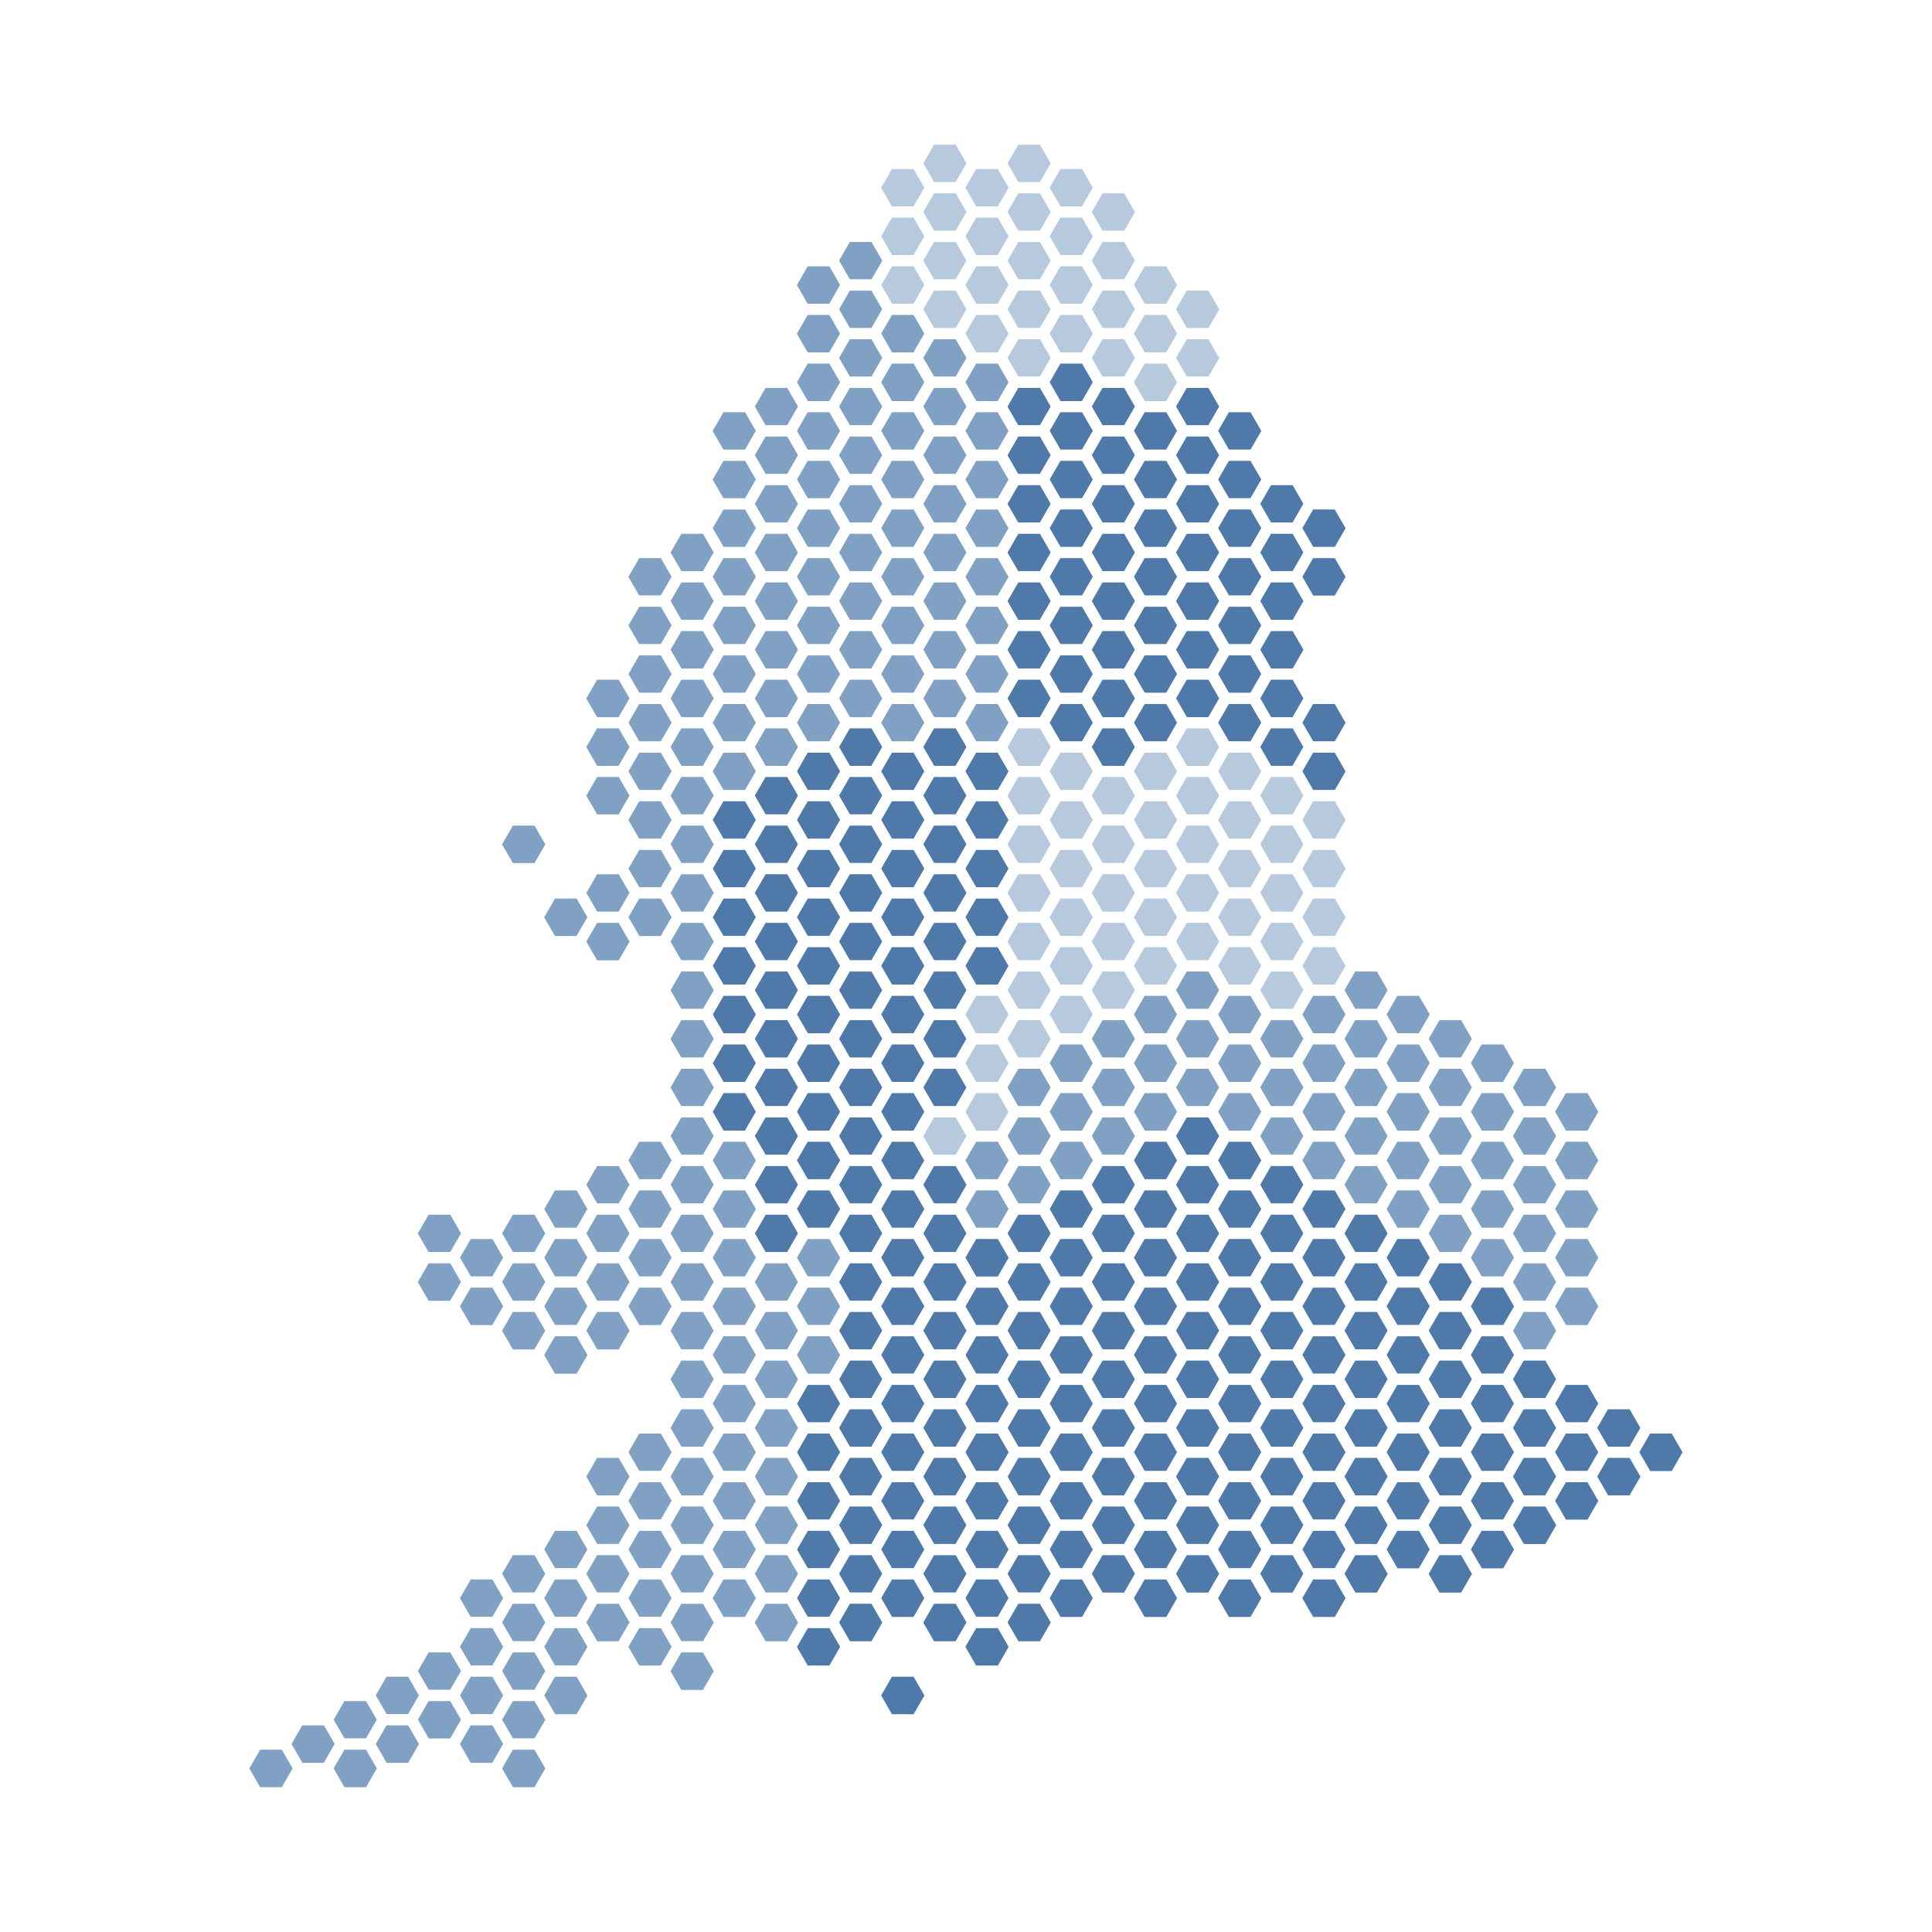 <?xml version="1.0" encoding="utf-8"?>
<!-- Generator: Adobe Illustrator 24.1.2, SVG Export Plug-In . SVG Version: 6.00 Build 0)  -->
<svg version="1.1" id="Layer_1" xmlns="http://www.w3.org/2000/svg" xmlns:xlink="http://www.w3.org/1999/xlink" x="0px" y="0px"
	 viewBox="0 0 50 50" style="enable-background:new 0 0 50 50;" xml:space="preserve">
<style type="text/css">
	.st0{fill:#FFFFFF;}
	.st1{fill:#B6C9DD;stroke:#FFFFFF;stroke-width:0.289;}
	.st2{fill:#80A1C4;stroke:#FFFFFF;stroke-width:0.289;}
	.st3{fill:#4E79A8;stroke:#FFFFFF;stroke-width:0.289;}
</style>
<rect class="st0" width="50" height="50"/>
<polygon id="Wansbeck_3_" class="st1" points="25.18,4.23 24.817,3.601 24.09,3.601 23.727,4.23 24.09,4.859 
	24.817,4.859 "/>
<polygon id="Tynemouth_3_" class="st1" points="27.36,4.23 26.997,3.601 26.27,3.601 25.907,4.23 26.27,4.859 
	26.997,4.859 "/>
<polygon id="Berwick-Upon-Tweed_3_" class="st1" points="24.09,4.859 23.727,4.23 23,4.23 22.637,4.859 23,5.489 
	23.727,5.489 "/>
<polygon id="Blyth_Valley_3_" class="st1" points="26.27,4.859 25.907,4.23 25.18,4.23 24.817,4.859 25.18,5.489 
	25.907,5.489 "/>
<polygon id="South_Shields_3_" class="st1" points="28.45,4.859 28.087,4.23 27.36,4.23 26.997,4.859 27.36,5.489 
	28.087,5.489 "/>
<polygon id="Newcastle_Upon_Tyne_North_3_" class="st1" points="25.18,5.489 24.817,4.859 24.09,4.859 23.727,5.489 
	24.09,6.118 24.817,6.118 "/>
<polygon id="Jarrow_3_" class="st1" points="27.36,5.489 26.997,4.859 26.27,4.859 25.907,5.489 26.27,6.118 
	26.997,6.118 "/>
<polygon id="Sunderland_Central_3_" class="st1" points="29.54,5.489 29.177,4.859 28.45,4.859 28.087,5.489 
	28.45,6.118 29.177,6.118 "/>
<polygon id="Hexham_3_" class="st1" points="24.09,6.118 23.727,5.489 23,5.489 22.637,6.118 23,6.747 23.727,6.747 "/>
<polygon id="Tyneside_North_3_" class="st1" points="26.27,6.118 25.907,5.489 25.18,5.489 24.817,6.118 25.18,6.747 
	25.907,6.747 "/>
<polygon id="Washington__Sunderland_West_3_" class="st1" points="28.45,6.118 28.087,5.489 27.36,5.489 26.997,6.118 
	27.36,6.747 28.087,6.747 "/>
<polygon id="Newcastle_Upon_Tyne_Central_3_" class="st1" points="25.18,6.747 24.817,6.118 24.09,6.118 23.727,6.747 
	24.09,7.377 24.817,7.377 "/>
<polygon id="Gateshead_3_" class="st1" points="27.36,6.747 26.997,6.118 26.27,6.118 25.907,6.747 26.27,7.377 
	26.997,7.377 "/>
<polygon id="Easington_3_" class="st1" points="29.54,6.747 29.177,6.118 28.45,6.118 28.087,6.747 28.45,7.377 
	29.177,7.377 "/>
<polygon id="Blaydon_3_" class="st1" points="24.09,7.377 23.727,6.747 23,6.747 22.637,7.377 23,8.006 23.727,8.006 "/>
<polygon id="Newcastle_Upon_Tyne_East_3_" class="st1" points="26.27,7.377 25.907,6.747 25.18,6.747 24.817,7.377 
	25.18,8.006 25.907,8.006 "/>
<polygon id="Houghton__Sunderland_South_3_" class="st1" points="28.45,7.377 28.087,6.747 27.36,6.747 26.997,7.377 
	27.36,8.006 28.087,8.006 "/>
<polygon id="Hartlepool_3_" class="st1" points="30.63,7.377 30.267,6.747 29.54,6.747 29.177,7.377 29.54,8.006 
	30.267,8.006 "/>
<polygon id="Durham_North_West_3_" class="st1" points="25.18,8.006 24.817,7.377 24.09,7.377 23.727,8.006 24.09,8.636 
	24.817,8.636 "/>
<polygon id="Durham_City_of_3_" class="st1" points="27.36,8.006 26.997,7.377 26.27,7.377 25.907,8.006 26.27,8.636 
	26.997,8.636 "/>
<polygon id="Stockton_North_3_" class="st1" points="29.54,8.006 29.177,7.377 28.45,7.377 28.087,8.006 28.45,8.636 
	29.177,8.636 "/>
<polygon id="Redcar_3_" class="st1" points="31.72,8.006 31.357,7.377 30.63,7.377 30.267,8.006 30.63,8.636 
	31.357,8.636 "/>
<polygon id="Durham_North_3_" class="st1" points="26.27,8.636 25.907,8.006 25.18,8.006 24.817,8.636 25.18,9.265 
	25.907,9.265 "/>
<polygon id="Sedgefield_3_" class="st1" points="28.45,8.636 28.087,8.006 27.36,8.006 26.997,8.636 27.36,9.265 
	28.087,9.265 "/>
<polygon id="Middlesbrough_3_" class="st1" points="30.63,8.636 30.267,8.006 29.54,8.006 29.177,8.636 29.54,9.265 
	30.267,9.265 "/>
<polygon id="Bishop_Auckland_3_" class="st1" points="27.36,9.265 26.997,8.636 26.27,8.636 25.907,9.265 26.27,9.894 
	26.997,9.894 "/>
<polygon id="Darlington_3_" class="st1" points="29.54,9.265 29.177,8.636 28.45,8.636 28.087,9.265 28.45,9.894 
	29.177,9.894 "/>
<polygon id="Middlesbrough_South__Cleveland_East_3_" class="st1" points="31.72,9.265 31.357,8.636 30.63,8.636 
	30.267,9.265 30.63,9.894 31.357,9.894 "/>
<polygon id="Stockton_South_3_" class="st1" points="30.63,9.894 30.267,9.265 29.54,9.265 29.177,9.894 29.54,10.524 
	30.267,10.524 "/>
<polygon id="Penrith__The_Border_3_" class="st2" points="23,6.747 22.637,6.118 21.91,6.118 21.547,6.747 21.91,7.377 
	22.637,7.377 "/>
<polygon id="Workington_3_" class="st2" points="21.91,7.377 21.547,6.747 20.82,6.747 20.457,7.377 20.82,8.006 
	21.547,8.006 "/>
<polygon id="Carlisle_3_" class="st2" points="23,8.006 22.637,7.377 21.91,7.377 21.547,8.006 21.91,8.636 22.637,8.636 
	"/>
<polygon id="Copeland_3_" class="st2" points="21.91,8.636 21.547,8.006 20.82,8.006 20.457,8.636 20.82,9.265 
	21.547,9.265 "/>
<polygon id="Westmorland__Lonsdale_3_" class="st2" points="24.09,8.636 23.727,8.006 23,8.006 22.637,8.636 23,9.265 
	23.727,9.265 "/>
<polygon id="Morecambe__Lunesdale_3_" class="st2" points="23,9.265 22.637,8.636 21.91,8.636 21.547,9.265 21.91,9.894 
	22.637,9.894 "/>
<polygon id="Lancaster__Fleetwood_3_" class="st2" points="25.18,9.265 24.817,8.636 24.09,8.636 23.727,9.265 24.09,9.894 
	24.817,9.894 "/>
<polygon id="Barrow__Furness_3_" class="st2" points="21.91,9.894 21.547,9.265 20.82,9.265 20.457,9.894 20.82,10.524 
	21.547,10.524 "/>
<polygon id="Wyre__Preston_North_3_" class="st2" points="24.09,9.894 23.727,9.265 23,9.265 22.637,9.894 23,10.524 
	23.727,10.524 "/>
<polygon id="Ribble_Valley_3_" class="st2" points="26.27,9.894 25.907,9.265 25.18,9.265 24.817,9.894 25.18,10.524 
	25.907,10.524 "/>
<polygon id="Blackpool_North__Cleveleys_3_" class="st2" points="20.82,10.524 20.457,9.894 19.73,9.894 19.366,10.524 
	19.73,11.153 20.457,11.153 "/>
<polygon id="Blackburn_3_" class="st2" points="23,10.524 22.637,9.894 21.91,9.894 21.547,10.524 21.91,11.153 
	22.637,11.153 "/>
<polygon id="Hyndburn_3_" class="st2" points="25.18,10.524 24.817,9.894 24.09,9.894 23.727,10.524 24.09,11.153 
	24.817,11.153 "/>
<polygon id="Blackpool_South_3_" class="st2" points="19.73,11.153 19.366,10.524 18.64,10.524 18.276,11.153 
	18.64,11.782 19.366,11.782 "/>
<polygon id="Preston_3_" class="st2" points="21.91,11.153 21.547,10.524 20.82,10.524 20.457,11.153 20.82,11.782 
	21.547,11.782 "/>
<polygon id="Bury_North_3_" class="st2" points="24.09,11.153 23.727,10.524 23,10.524 22.637,11.153 23,11.782 
	23.727,11.782 "/>
<polygon id="Pendle_3_" class="st2" points="26.27,11.153 25.907,10.524 25.18,10.524 24.817,11.153 25.18,11.782 
	25.907,11.782 "/>
<polygon id="Chorley_3_" class="st2" points="20.82,11.782 20.457,11.153 19.73,11.153 19.366,11.782 19.73,12.412 
	20.457,12.412 "/>
<polygon id="Bolton_North_East_3_" class="st2" points="23,11.782 22.637,11.153 21.91,11.153 21.547,11.782 21.91,12.412 
	22.637,12.412 "/>
<polygon id="Heywood__Middleton_3_" class="st2" points="25.18,11.782 24.817,11.153 24.09,11.153 23.727,11.782 
	24.09,12.412 24.817,12.412 "/>
<polygon id="Fylde_3_" class="st2" points="19.73,12.412 19.366,11.782 18.64,11.782 18.276,12.412 18.64,13.041 
	19.366,13.041 "/>
<polygon id="Bolton_West_3_" class="st2" points="21.91,12.412 21.547,11.782 20.82,11.782 20.457,12.412 20.82,13.041 
	21.547,13.041 "/>
<polygon id="Bury_South_3_" class="st2" points="24.09,12.412 23.727,11.782 23,11.782 22.637,12.412 23,13.041 
	23.727,13.041 "/>
<polygon id="Burnley_3_" class="st2" points="26.27,12.412 25.907,11.782 25.18,11.782 24.817,12.412 25.18,13.041 
	25.907,13.041 "/>
<polygon id="Wigan_3_" class="st2" points="20.82,13.041 20.457,12.412 19.73,12.412 19.366,13.041 19.73,13.67 
	20.457,13.67 "/>
<polygon id="Bolton_South_East_3_" class="st2" points="23,13.041 22.637,12.412 21.91,12.412 21.547,13.041 21.91,13.67 
	22.637,13.67 "/>
<polygon id="Oldham_West__Royton_3_" class="st2" points="25.18,13.041 24.817,12.412 24.09,12.412 23.727,13.041 
	24.09,13.67 24.817,13.67 "/>
<polygon id="Lancashire_West_3_" class="st2" points="19.73,13.67 19.366,13.041 18.64,13.041 18.276,13.67 
	18.64,14.3 19.366,14.3 "/>
<polygon id="Stretford__Urmston_3_" class="st2" points="21.91,13.67 21.547,13.041 20.82,13.041 20.457,13.67 
	20.82,14.3 21.547,14.3 "/>
<polygon id="Blackley__Broughton_3_" class="st2" points="24.09,13.67 23.727,13.041 23,13.041 22.637,13.67 23,14.3 
	23.727,14.3 "/>
<polygon id="Rossendale__Darwen_3_" class="st2" points="26.27,13.67 25.907,13.041 25.18,13.041 24.817,13.67 
	25.18,14.3 25.907,14.3 "/>
<polygon id="South_Ribble_3_" class="st2" points="18.64,14.3 18.276,13.67 17.55,13.67 17.186,14.3 
	17.55,14.929 18.276,14.929 "/>
<polygon id="Makerfield_3_" class="st2" points="20.82,14.3 20.457,13.67 19.73,13.67 19.366,14.3 19.73,14.929 
	20.457,14.929 "/>
<polygon id="Salford__Eccles_3_" class="st2" points="23,14.3 22.637,13.67 21.91,13.67 21.547,14.3 21.91,14.929 
	22.637,14.929 "/>
<polygon id="Ashton-under-Lyne_3_" class="st2" points="25.18,14.3 24.817,13.67 24.09,13.67 23.727,14.3 
	24.09,14.929 24.817,14.929 "/>
<polygon id="Southport_3_" class="st2" points="17.55,14.929 17.186,14.3 16.46,14.3 16.096,14.929 16.46,15.558 
	17.186,15.558 "/>
<polygon id="St_Helens_North__3_" class="st2" points="19.73,14.929 19.366,14.3 18.64,14.3 18.276,14.929 
	18.64,15.558 19.366,15.558 "/>
<polygon id="Manchester_Gorton_3_" class="st2" points="21.91,14.929 21.547,14.3 20.82,14.3 20.457,14.929 
	20.82,15.558 21.547,15.558 "/>
<polygon id="Manchester_Central_3_" class="st2" points="24.09,14.929 23.727,14.3 23,14.3 22.637,14.929 23,15.558 
	23.727,15.558 "/>
<polygon id="Rochdale_3_" class="st2" points="26.27,14.929 25.907,14.3 25.18,14.3 24.817,14.929 25.18,15.558 
	25.907,15.558 "/>
<polygon id="Liverpool_Walton_3_" class="st2" points="18.64,15.558 18.276,14.929 17.55,14.929 17.186,15.558 
	17.55,16.188 18.276,16.188 "/>
<polygon id="Leigh_3_" class="st2" points="20.82,15.558 20.457,14.929 19.73,14.929 19.366,15.558 19.73,16.188 
	20.457,16.188 "/>
<polygon id="Wythenshawe__Sale_East_3_" class="st2" points="23,15.558 22.637,14.929 21.91,14.929 21.547,15.558 
	21.91,16.188 22.637,16.188 "/>
<polygon id="Denton__Reddish_3_" class="st2" points="25.18,15.558 24.817,14.929 24.09,14.929 23.727,15.558 24.09,16.188 
	24.817,16.188 "/>
<polygon id="Sefton_Central_3_" class="st2" points="17.55,16.188 17.186,15.558 16.46,15.558 16.096,16.188 
	16.46,16.817 17.186,16.817 "/>
<polygon id="Knowsley_3_" class="st2" points="19.73,16.188 19.366,15.558 18.64,15.558 18.276,16.188 18.64,16.817 
	19.366,16.817 "/>
<polygon id="Worsley__Eccles_South_3_" class="st2" points="21.91,16.188 21.547,15.558 20.82,15.558 20.457,16.188 
	20.82,16.817 21.547,16.817 "/>
<polygon id="Manchester_Withington_3_" class="st2" points="24.09,16.188 23.727,15.558 23,15.558 22.637,16.188 23,16.817 
	23.727,16.817 "/>
<polygon id="Oldham_East__Saddleworth_3_" class="st2" points="26.27,16.188 25.907,15.558 25.18,15.558 24.817,16.188 
	25.18,16.817 25.907,16.817 "/>
<polygon id="Liverpool_West_Derby_3_" class="st2" points="18.64,16.817 18.276,16.188 17.55,16.188 17.186,16.817 
	17.55,17.446 18.276,17.446 "/>
<polygon id="Warrington_North_3_" class="st2" points="20.82,16.817 20.457,16.188 19.73,16.188 19.366,16.817 
	19.73,17.446 20.457,17.446 "/>
<polygon id="Altrincham__Sale_West_3_" class="st2" points="23,16.817 22.637,16.188 21.91,16.188 21.547,16.817 
	21.91,17.446 22.637,17.446 "/>
<polygon id="Stockport_3_" class="st2" points="25.18,16.817 24.817,16.188 24.09,16.188 23.727,16.817 24.09,17.446 
	24.817,17.446 "/>
<polygon id="Birkenhead_3_" class="st2" points="17.55,17.446 17.186,16.817 16.46,16.817 16.096,17.446 16.46,18.076 
	17.186,18.076 "/>
<polygon id="St_Helens_South__Whiston_3_" class="st2" points="19.73,17.446 19.366,16.817 18.64,16.817 18.276,17.446 
	18.64,18.076 19.366,18.076 "/>
<polygon id="Warrington_South_3_" class="st2" points="21.91,17.446 21.547,16.817 20.82,16.817 20.457,17.446 
	20.82,18.076 21.547,18.076 "/>
<polygon id="Cheadle_3_" class="st2" points="24.09,17.446 23.727,16.817 23,16.817 22.637,17.446 23,18.076 
	23.727,18.076 "/>
<polygon id="Stalybridge__Hyde_3_" class="st2" points="26.27,17.446 25.907,16.817 25.18,16.817 24.817,17.446 
	25.18,18.076 25.907,18.076 "/>
<polygon id="Bootle_3_" class="st2" points="16.46,18.076 16.096,17.446 15.37,17.446 15.006,18.076 15.37,18.705 
	16.096,18.705 "/>
<polygon id="Liverpool_Wavertree_3_" class="st2" points="18.64,18.076 18.276,17.446 17.55,17.446 17.186,18.076 
	17.55,18.705 18.276,18.705 "/>
<polygon id="Halton_3_" class="st2" points="20.82,18.076 20.457,17.446 19.73,17.446 19.366,18.076 19.73,18.705 
	20.457,18.705 "/>
<polygon id="Tatton_3_" class="st2" points="23,18.076 22.637,17.446 21.91,17.446 21.547,18.076 21.91,18.705 
	22.637,18.705 "/>
<polygon id="Macclesfield_3_" class="st2" points="25.18,18.076 24.817,17.446 24.09,17.446 23.727,18.076 24.09,18.705 
	24.817,18.705 "/>
<polygon id="Ellesmere_Port__Neston_3_" class="st2" points="17.55,18.705 17.186,18.076 16.46,18.076 16.096,18.705 
	16.46,19.334 17.186,19.334 "/>
<polygon id="Garston__Halewood_3_" class="st2" points="19.73,18.705 19.366,18.076 18.64,18.076 18.276,18.705 
	18.64,19.334 19.366,19.334 "/>
<polygon id="Crewe__Nantwich_3_" class="st2" points="21.91,18.705 21.547,18.076 20.82,18.076 20.457,18.705 
	20.82,19.334 21.547,19.334 "/>
<polygon id="Congleton_3_" class="st2" points="24.09,18.705 23.727,18.076 23,18.076 22.637,18.705 23,19.334 
	23.727,19.334 "/>
<polygon id="Hazel_Grove_3_" class="st2" points="26.27,18.705 25.907,18.076 25.18,18.076 24.817,18.705 25.18,19.334 
	25.907,19.334 "/>
<polygon id="Wallasey_3_" class="st2" points="16.46,19.334 16.096,18.705 15.37,18.705 15.006,19.334 15.37,19.964 
	16.096,19.964 "/>
<polygon id="Liverpool_Riverside_3_" class="st2" points="18.64,19.334 18.276,18.705 17.55,18.705 17.186,19.334 
	17.55,19.964 18.276,19.964 "/>
<polygon id="Weaver_Vale_3_" class="st2" points="20.82,19.334 20.457,18.705 19.73,18.705 19.366,19.334 19.73,19.964 
	20.457,19.964 "/>
<polygon id="Wirral_South_3_" class="st2" points="17.55,19.964 17.186,19.334 16.46,19.334 16.096,19.964 
	16.46,20.593 17.186,20.593 "/>
<polygon id="Eddisbury_3_" class="st2" points="19.73,19.964 19.366,19.334 18.64,19.334 18.276,19.964 18.64,20.593 
	19.366,20.593 "/>
<polygon id="Wirral_West_3_" class="st2" points="16.46,20.593 16.096,19.964 15.37,19.964 15.006,20.593 15.37,21.222 
	16.096,21.222 "/>
<polygon id="Chester_City_of_3_" class="st2" points="18.64,20.593 18.276,19.964 17.55,19.964 17.186,20.593 
	17.55,21.222 18.276,21.222 "/>
<polygon id="Richmond_Yorks_3_" class="st3" points="28.45,9.894 28.087,9.265 27.36,9.265 26.997,9.894 27.36,10.524 
	28.087,10.524 "/>
<polygon id="Skipton__Ripon_3_" class="st3" points="27.36,10.524 26.997,9.894 26.27,9.894 25.907,10.524 
	26.27,11.153 26.997,11.153 "/>
<polygon id="Shipley_3_" class="st3" points="29.54,10.524 29.177,9.894 28.45,9.894 28.087,10.524 28.45,11.153 
	29.177,11.153 "/>
<polygon id="Harrogate__Knaresborough_3_" class="st3" points="31.72,10.524 31.357,9.894 30.63,9.894 30.267,10.524 
	30.63,11.153 31.357,11.153 "/>
<polygon id="Pudsey_3_" class="st3" points="28.45,11.153 28.087,10.524 27.36,10.524 26.997,11.153 27.36,11.782 
	28.087,11.782 "/>
<polygon id="Elmet__Rothwell_3_" class="st3" points="30.63,11.153 30.267,10.524 29.54,10.524 29.177,11.153 
	29.54,11.782 30.267,11.782 "/>
<polygon id="Scarborough__Whitby_3_" class="st3" points="32.81,11.153 32.447,10.524 31.72,10.524 31.357,11.153 
	31.72,11.782 32.447,11.782 "/>
<polygon id="Keighley_3_" class="st3" points="27.36,11.782 26.997,11.153 26.27,11.153 25.907,11.782 26.27,12.412 
	26.997,12.412 "/>
<polygon id="Leeds_West_3_" class="st3" points="29.54,11.782 29.177,11.153 28.45,11.153 28.087,11.782 28.45,12.412 
	29.177,12.412 "/>
<polygon id="Selby__Ainsty_3_" class="st3" points="31.72,11.782 31.357,11.153 30.63,11.153 30.267,11.782 
	30.63,12.412 31.357,12.412 "/>
<polygon id="Bradford_East_3_" class="st3" points="28.45,12.412 28.087,11.782 27.36,11.782 26.997,12.412 
	27.36,13.041 28.087,13.041 "/>
<polygon id="Normanton_Pontefract__Castleford_3_" class="st3" points="30.63,12.412 30.267,11.782 29.54,11.782 
	29.177,12.412 29.54,13.041 30.267,13.041 "/>
<polygon id="York_Outer_3_" class="st3" points="32.81,12.412 32.447,11.782 31.72,11.782 31.357,12.412 31.72,13.041 
	32.447,13.041 "/>
<polygon id="Bradford_West_3_" class="st3" points="27.36,13.041 26.997,12.412 26.27,12.412 25.907,13.041 
	26.27,13.67 26.997,13.67 "/>
<polygon id="Leeds_North_West_3_" class="st3" points="29.54,13.041 29.177,12.412 28.45,12.412 28.087,13.041 
	28.45,13.67 29.177,13.67 "/>
<polygon id="York_Central_3_" class="st3" points="31.72,13.041 31.357,12.412 30.63,12.412 30.267,13.041 
	30.63,13.67 31.357,13.67 "/>
<polygon id="Thirsk__Malton_3_" class="st3" points="33.9,13.041 33.537,12.412 32.81,12.412 32.447,13.041 
	32.81,13.67 33.537,13.67 "/>
<polygon id="Leeds_Central_3_" class="st3" points="28.45,13.67 28.087,13.041 27.36,13.041 26.997,13.67 
	27.36,14.3 28.087,14.3 "/>
<polygon id="Leeds_North_East_3_" class="st3" points="30.63,13.67 30.267,13.041 29.54,13.041 29.177,13.67 
	29.54,14.3 30.267,14.3 "/>
<polygon id="Hemsworth_3_" class="st3" points="32.81,13.67 32.447,13.041 31.72,13.041 31.357,13.67 31.72,14.3 
	32.447,14.3 "/>
<polygon id="Yorkshire_East_3_" class="st3" points="34.99,13.67 34.627,13.041 33.9,13.041 33.537,13.67 
	33.9,14.3 34.627,14.3 "/>
<polygon id="Bradford_South_3_" class="st3" points="27.36,14.3 26.997,13.67 26.27,13.67 25.907,14.3 
	26.27,14.929 26.997,14.929 "/>
<polygon id="Wakefield_3_" class="st3" points="29.54,14.3 29.177,13.67 28.45,13.67 28.087,14.3 28.45,14.929 
	29.177,14.929 "/>
<polygon id="Leeds_East_3_" class="st3" points="31.72,14.3 31.357,13.67 30.63,13.67 30.267,14.3 30.63,14.929 
	31.357,14.929 "/>
<polygon id="Haltemprice__Howden_3_" class="st3" points="33.9,14.3 33.537,13.67 32.81,13.67 32.447,14.3 
	32.81,14.929 33.537,14.929 "/>
<polygon id="Batley__Spen_3_" class="st3" points="28.45,14.929 28.087,14.3 27.36,14.3 26.997,14.929 
	27.36,15.558 28.087,15.558 "/>
<polygon id="Morley__Outwood_3_" class="st3" points="30.63,14.929 30.267,14.3 29.54,14.3 29.177,14.929 
	29.54,15.558 30.267,15.558 "/>
<polygon id="Doncaster_North_3_" class="st3" points="32.81,14.929 32.447,14.3 31.72,14.3 31.357,14.929 
	31.72,15.558 32.447,15.558 "/>
<polygon id="Beverley__Holderness_3_" class="st3" points="34.99,14.929 34.627,14.3 33.9,14.3 33.537,14.929 
	33.9,15.558 34.627,15.558 "/>
<polygon id="Halifax_3_" class="st3" points="27.36,15.558 26.997,14.929 26.27,14.929 25.907,15.558 26.27,16.188 
	26.997,16.188 "/>
<polygon id="Dewsbury_3_" class="st3" points="29.54,15.558 29.177,14.929 28.45,14.929 28.087,15.558 28.45,16.188 
	29.177,16.188 "/>
<polygon id="Wentworth__Dearne_3_" class="st3" points="31.72,15.558 31.357,14.929 30.63,14.929 30.267,15.558 
	30.63,16.188 31.357,16.188 "/>
<polygon id="Hull_North_3_" class="st3" points="33.9,15.558 33.537,14.929 32.81,14.929 32.447,15.558 32.81,16.188 
	33.537,16.188 "/>
<polygon id="Huddersfield_3_" class="st3" points="28.45,16.188 28.087,15.558 27.36,15.558 26.997,16.188 
	27.36,16.817 28.087,16.817 "/>
<polygon id="Rotherham_3_" class="st3" points="30.63,16.188 30.267,15.558 29.54,15.558 29.177,16.188 29.54,16.817 
	30.267,16.817 "/>
<polygon id="Doncaster_Central_3_" class="st3" points="32.81,16.188 32.447,15.558 31.72,15.558 31.357,16.188 
	31.72,16.817 32.447,16.817 "/>
<polygon id="Calder_Valley_3_" class="st3" points="27.36,16.817 26.997,16.188 26.27,16.188 25.907,16.817 
	26.27,17.446 26.997,17.446 "/>
<polygon id="Barnsley_East_3_" class="st3" points="29.54,16.817 29.177,16.188 28.45,16.188 28.087,16.817 
	28.45,17.446 29.177,17.446 "/>
<polygon id="Don_Valley_3_" class="st3" points="31.72,16.817 31.357,16.188 30.63,16.188 30.267,16.817 30.63,17.446 
	31.357,17.446 "/>
<polygon id="Hull_East_3_" class="st3" points="33.9,16.817 33.537,16.188 32.81,16.188 32.447,16.817 32.81,17.446 
	33.537,17.446 "/>
<polygon id="Barnsley_Central_3_" class="st3" points="28.45,17.446 28.087,16.817 27.36,16.817 26.997,17.446 
	27.36,18.076 28.087,18.076 "/>
<polygon id="Sheffield_Brightside__Hillsborough_3_" class="st3" points="30.63,17.446 30.267,16.817 29.54,16.817 
	29.177,17.446 29.54,18.076 30.267,18.076 "/>
<polygon id="Brigg__Goole_3_" class="st3" points="32.81,17.446 32.447,16.817 31.72,16.817 31.357,17.446 
	31.72,18.076 32.447,18.076 "/>
<polygon id="Colne_Valley_3_" class="st3" points="27.36,18.076 26.997,17.446 26.27,17.446 25.907,18.076 
	26.27,18.705 26.997,18.705 "/>
<polygon id="Sheffield_Central_3_" class="st3" points="29.54,18.076 29.177,17.446 28.45,17.446 28.087,18.076 
	28.45,18.705 29.177,18.705 "/>
<polygon id="Sheffield_South_East_3_" class="st3" points="31.72,18.076 31.357,17.446 30.63,17.446 30.267,18.076 
	30.63,18.705 31.357,18.705 "/>
<polygon id="Hull_West__Hessle_3_" class="st3" points="33.9,18.076 33.537,17.446 32.81,17.446 32.447,18.076 
	32.81,18.705 33.537,18.705 "/>
<polygon id="Penistone__Stocksbridge_3_" class="st3" points="28.45,18.705 28.087,18.076 27.36,18.076 26.997,18.705 
	27.36,19.334 28.087,19.334 "/>
<polygon id="Sheffield_Heeley_3_" class="st3" points="30.63,18.705 30.267,18.076 29.54,18.076 29.177,18.705 
	29.54,19.334 30.267,19.334 "/>
<polygon id="Rother_Valley_3_" class="st3" points="32.81,18.705 32.447,18.076 31.72,18.076 31.357,18.705 
	31.72,19.334 32.447,19.334 "/>
<polygon id="Great_Grimsby_3_" class="st3" points="34.99,18.705 34.627,18.076 33.9,18.076 33.537,18.705 33.9,19.334 
	34.627,19.334 "/>
<polygon id="Sheffield_Hallam_3_" class="st3" points="29.54,19.334 29.177,18.705 28.45,18.705 28.087,19.334 
	28.45,19.964 29.177,19.964 "/>
<polygon id="Scunthorpe_3_" class="st3" points="33.9,19.334 33.537,18.705 32.81,18.705 32.447,19.334 32.81,19.964 
	33.537,19.964 "/>
<polygon id="Cleethorpes_3_" class="st3" points="34.99,19.964 34.627,19.334 33.9,19.334 33.537,19.964 33.9,20.593 
	34.627,20.593 "/>
<polygon id="Staffordshire_Moorlands_3_" class="st3" points="23,19.334 22.637,18.705 21.91,18.705 21.547,19.334 
	21.91,19.964 22.637,19.964 "/>
<polygon id="Burton_3_" class="st3" points="25.18,19.334 24.817,18.705 24.09,18.705 23.727,19.334 24.09,19.964 
	24.817,19.964 "/>
<polygon id="Stoke-on-Trent_Central_3_" class="st3" points="21.91,19.964 21.547,19.334 20.82,19.334 20.457,19.964 
	20.82,20.593 21.547,20.593 "/>
<polygon id="Stone_3_" class="st3" points="24.09,19.964 23.727,19.334 23,19.334 22.637,19.964 23,20.593 23.727,20.593 "/>
<polygon id="Tamworth_3_" class="st3" points="26.27,19.964 25.907,19.334 25.18,19.334 24.817,19.964 25.18,20.593 
	25.907,20.593 "/>
<polygon id="Stoke-on-Trent_North_3_" class="st3" points="20.82,20.593 20.457,19.964 19.73,19.964 19.366,20.593 
	19.73,21.222 20.457,21.222 "/>
<polygon id="Wolverhampton_North_East_3_" class="st3" points="23,20.593 22.637,19.964 21.91,19.964 21.547,20.593 
	21.91,21.222 22.637,21.222 "/>
<polygon id="Lichfield_3_" class="st3" points="25.18,20.593 24.817,19.964 24.09,19.964 23.727,20.593 24.09,21.222 
	24.817,21.222 "/>
<polygon id="Newcastle-under-Lyme_3_" class="st3" points="19.73,21.222 19.366,20.593 18.64,20.593 18.276,21.222 
	18.64,21.852 19.366,21.852 "/>
<polygon id="Stoke-on-Trent_South_3_" class="st3" points="21.91,21.222 21.547,20.593 20.82,20.593 20.457,21.222 
	20.82,21.852 21.547,21.852 "/>
<polygon id="Stafford_3_" class="st3" points="24.09,21.222 23.727,20.593 23,20.593 22.637,21.222 23,21.852 23.727,21.852 
	"/>
<polygon id="Warwickshire_North_3_" class="st3" points="26.27,21.222 25.907,20.593 25.18,20.593 24.817,21.222 
	25.18,21.852 25.907,21.852 "/>
<polygon id="Staffordshire_South_3_" class="st3" points="20.82,21.852 20.457,21.222 19.73,21.222 19.366,21.852 
	19.73,22.481 20.457,22.481 "/>
<polygon id="Walsall_North_3_" class="st3" points="23,21.852 22.637,21.222 21.91,21.222 21.547,21.852 21.91,22.481 
	22.637,22.481 "/>
<polygon id="Aldridge-Brownhills_3_" class="st3" points="25.18,21.852 24.817,21.222 24.09,21.222 23.727,21.852 
	24.09,22.481 24.817,22.481 "/>
<polygon id="Shropshire_North_3_" class="st3" points="19.73,22.481 19.366,21.852 18.64,21.852 18.276,22.481 
	18.64,23.11 19.366,23.11 "/>
<polygon id="Wolverhampton_South_West_3_" class="st3" points="21.91,22.481 21.547,21.852 20.82,21.852 20.457,22.481 
	20.82,23.11 21.547,23.11 "/>
<polygon id="Cannock_Chase_3_" class="st3" points="24.09,22.481 23.727,21.852 23,21.852 22.637,22.481 23,23.11 
	23.727,23.11 "/>
<polygon id="Nuneaton_3_" class="st3" points="26.27,22.481 25.907,21.852 25.18,21.852 24.817,22.481 25.18,23.11 
	25.907,23.11 "/>
<polygon id="Telford_3_" class="st3" points="20.82,23.11 20.457,22.481 19.73,22.481 19.366,23.11 19.73,23.74 
	20.457,23.74 "/>
<polygon id="Walsall_South_3_" class="st3" points="23,23.11 22.637,22.481 21.91,22.481 21.547,23.11 21.91,23.74 
	22.637,23.74 "/>
<polygon id="Sutton_Coldfield_3_" class="st3" points="25.18,23.11 24.817,22.481 24.09,22.481 23.727,23.11 24.09,23.74 
	24.817,23.74 "/>
<polygon id="Shrewsbury__Atcham_3_" class="st3" points="19.73,23.74 19.366,23.11 18.64,23.11 18.276,23.74 
	18.64,24.369 19.366,24.369 "/>
<polygon id="Wolverhampton_South_East_3_" class="st3" points="21.91,23.74 21.547,23.11 20.82,23.11 20.457,23.74 
	20.82,24.369 21.547,24.369 "/>
<polygon id="Birmingham_Erdington_3_" class="st3" points="24.09,23.74 23.727,23.11 23,23.11 22.637,23.74 23,24.369 
	23.727,24.369 "/>
<polygon id="Coventry_North_East_3_" class="st3" points="26.27,23.74 25.907,23.11 25.18,23.11 24.817,23.74 
	25.18,24.369 25.907,24.369 "/>
<polygon id="Dudley_North_3_" class="st3" points="20.82,24.369 20.457,23.74 19.73,23.74 19.366,24.369 19.73,24.998 
	20.457,24.998 "/>
<polygon id="West_Bromwich_East_3_" class="st3" points="23,24.369 22.637,23.74 21.91,23.74 21.547,24.369 21.91,24.998 
	22.637,24.998 "/>
<polygon id="Meriden_3_" class="st3" points="25.18,24.369 24.817,23.74 24.09,23.74 23.727,24.369 24.09,24.998 
	24.817,24.998 "/>
<polygon id="Wrekin_The_3_" class="st3" points="19.73,24.998 19.366,24.369 18.64,24.369 18.276,24.998 18.64,25.628 
	19.366,25.628 "/>
<polygon id="Warley_3_" class="st3" points="21.91,24.998 21.547,24.369 20.82,24.369 20.457,24.998 20.82,25.628 
	21.547,25.628 "/>
<polygon id="Birmingham_Hodge_Hill_3_" class="st3" points="24.09,24.998 23.727,24.369 23,24.369 22.637,24.998 23,25.628 
	23.727,25.628 "/>
<polygon id="Coventry_North_West_3_" class="st3" points="26.27,24.998 25.907,24.369 25.18,24.369 24.817,24.998 
	25.18,25.628 25.907,25.628 "/>
<polygon id="Dudley_South_3_" class="st3" points="20.82,25.628 20.457,24.998 19.73,24.998 19.366,25.628 
	19.73,26.257 20.457,26.257 "/>
<polygon id="Birmingham_Perry_Barr_3_" class="st3" points="23,25.628 22.637,24.998 21.91,24.998 21.547,25.628 
	21.91,26.257 22.637,26.257 "/>
<polygon id="Coventry_South_3_" class="st3" points="25.18,25.628 24.817,24.998 24.09,24.998 23.727,25.628 24.09,26.257 
	24.817,26.257 "/>
<polygon id="Ludlow_3_" class="st3" points="19.73,26.257 19.366,25.628 18.64,25.628 18.276,26.257 18.64,26.886 
	19.366,26.886 "/>
<polygon id="Birmingham_Selly_Oak_3_" class="st3" points="21.91,26.257 21.547,25.628 20.82,25.628 20.457,26.257 
	20.82,26.886 21.547,26.886 "/>
<polygon id="Birmingham_Yardley_3_" class="st3" points="24.09,26.257 23.727,25.628 23,25.628 22.637,26.257 23,26.886 
	23.727,26.886 "/>
<polygon id="West_Bromwich_West_3_" class="st3" points="20.82,26.886 20.457,26.257 19.73,26.257 19.366,26.886 
	19.73,27.516 20.457,27.516 "/>
<polygon id="Birmingham_Ladywood_3_" class="st3" points="23,26.886 22.637,26.257 21.91,26.257 21.547,26.886 21.91,27.516 
	22.637,27.516 "/>
<polygon id="Rugby_3_" class="st3" points="25.18,26.886 24.817,26.257 24.09,26.257 23.727,26.886 24.09,27.516 
	24.817,27.516 "/>
<polygon id="Wyre_Forest_3_" class="st3" points="19.73,27.516 19.366,26.886 18.64,26.886 18.276,27.516 
	18.64,28.145 19.366,28.145 "/>
<polygon id="Halesowen__Rowley_Regis_3_" class="st3" points="21.91,27.516 21.547,26.886 20.82,26.886 20.457,27.516 
	20.82,28.145 21.547,28.145 "/>
<polygon id="Solihull_3_" class="st3" points="24.09,27.516 23.727,26.886 23,26.886 22.637,27.516 23,28.145 
	23.727,28.145 "/>
<polygon id="Stourbridge_3_" class="st3" points="20.82,28.145 20.457,27.516 19.73,27.516 19.366,28.145 
	19.73,28.774 20.457,28.774 "/>
<polygon id="Birmingham_Hall_Green_3_" class="st3" points="23,28.145 22.637,27.516 21.91,27.516 21.547,28.145 
	21.91,28.774 22.637,28.774 "/>
<polygon id="Warwick__Leamington_3_" class="st3" points="25.18,28.145 24.817,27.516 24.09,27.516 23.727,28.145 
	24.09,28.774 24.817,28.774 "/>
<polygon id="Herefordshire_North_3_" class="st3" points="19.73,28.774 19.366,28.145 18.64,28.145 18.276,28.774 
	18.64,29.404 19.366,29.404 "/>
<polygon id="Birmingham_Northfield_3_" class="st3" points="21.91,28.774 21.547,28.145 20.82,28.145 20.457,28.774 
	20.82,29.404 21.547,29.404 "/>
<polygon id="Kenilworth__Southam_3_" class="st3" points="24.09,28.774 23.727,28.145 23,28.145 22.637,28.774 23,29.404 
	23.727,29.404 "/>
<polygon id="Birmingham_Edgbaston_3_" class="st3" points="20.82,29.404 20.457,28.774 19.73,28.774 19.366,29.404 
	19.73,30.033 20.457,30.033 "/>
<polygon id="Bromsgrove_3_" class="st3" points="23,29.404 22.637,28.774 21.91,28.774 21.547,29.404 21.91,30.033 
	22.637,30.033 "/>
<polygon id="Redditch_3_" class="st3" points="21.91,30.033 21.547,29.404 20.82,29.404 20.457,30.033 20.82,30.663 
	21.547,30.663 "/>
<polygon id="Stratford-on-Avon_3_" class="st3" points="24.09,30.033 23.727,29.404 23,29.404 22.637,30.033 23,30.663 
	23.727,30.663 "/>
<polygon id="Worcester_3_" class="st3" points="20.82,30.663 20.457,30.033 19.73,30.033 19.366,30.663 19.73,31.292 
	20.457,31.292 "/>
<polygon id="Worcestershire_Mid_3_" class="st3" points="23,30.663 22.637,30.033 21.91,30.033 21.547,30.663 21.91,31.292 
	22.637,31.292 "/>
<polygon id="Worcestershire_West_3_" class="st3" points="21.91,31.292 21.547,30.663 20.82,30.663 20.457,31.292 
	20.82,31.921 21.547,31.921 "/>
<polygon id="Hereford__Herefordshire_South_3_" class="st3" points="20.82,31.921 20.457,31.292 19.73,31.292 
	19.366,31.921 19.73,32.55 20.457,32.55 "/>
<polygon id="High_Peak_3_" class="st1" points="27.36,19.334 26.997,18.705 26.27,18.705 25.907,19.334 26.27,19.964 
	26.997,19.964 "/>
<polygon id="Mansfield_3_" class="st1" points="31.72,19.334 31.357,18.705 30.63,18.705 30.267,19.334 30.63,19.964 
	31.357,19.964 "/>
<polygon id="Derbyshire_North_East_3_" class="st1" points="28.45,19.964 28.087,19.334 27.36,19.334 26.997,19.964 
	27.36,20.593 28.087,20.593 "/>
<polygon id="Bolsover_3_" class="st1" points="30.63,19.964 30.267,19.334 29.54,19.334 29.177,19.964 29.54,20.593 
	30.267,20.593 "/>
<polygon id="Bassetlaw_3_" class="st1" points="32.81,19.964 32.447,19.334 31.72,19.334 31.357,19.964 31.72,20.593 
	32.447,20.593 "/>
<polygon id="Derbyshire_Dales_3_" class="st1" points="27.36,20.593 26.997,19.964 26.27,19.964 25.907,20.593 
	26.27,21.222 26.997,21.222 "/>
<polygon id="Chesterfield_3_" class="st1" points="29.54,20.593 29.177,19.964 28.45,19.964 28.087,20.593 28.45,21.222 
	29.177,21.222 "/>
<polygon id="Sherwood_3_" class="st1" points="31.72,20.593 31.357,19.964 30.63,19.964 30.267,20.593 30.63,21.222 
	31.357,21.222 "/>
<polygon id="Newark_3_" class="st1" points="33.9,20.593 33.537,19.964 32.81,19.964 32.447,20.593 32.81,21.222 
	33.537,21.222 "/>
<polygon id="Derbyshire_Mid_3_" class="st1" points="28.45,21.222 28.087,20.593 27.36,20.593 26.997,21.222 
	27.36,21.852 28.087,21.852 "/>
<polygon id="Ashfield_3_" class="st1" points="30.63,21.222 30.267,20.593 29.54,20.593 29.177,21.222 29.54,21.852 
	30.267,21.852 "/>
<polygon id="Nottingham_North_3_" class="st1" points="32.81,21.222 32.447,20.593 31.72,20.593 31.357,21.222 
	31.72,21.852 32.447,21.852 "/>
<polygon id="Gainsborough_3_" class="st1" points="34.99,21.222 34.627,20.593 33.9,20.593 33.537,21.222 33.9,21.852 
	34.627,21.852 "/>
<polygon id="Derby_North_3_" class="st1" points="27.36,21.852 26.997,21.222 26.27,21.222 25.907,21.852 26.27,22.481 
	26.997,22.481 "/>
<polygon id="Amber_Valley_3_" class="st1" points="29.54,21.852 29.177,21.222 28.45,21.222 28.087,21.852 
	28.45,22.481 29.177,22.481 "/>
<polygon id="Broxtowe_3_" class="st1" points="31.72,21.852 31.357,21.222 30.63,21.222 30.267,21.852 30.63,22.481 
	31.357,22.481 "/>
<polygon id="Gedling_3_" class="st1" points="33.9,21.852 33.537,21.222 32.81,21.222 32.447,21.852 32.81,22.481 
	33.537,22.481 "/>
<polygon id="Derby_South_3_" class="st1" points="28.45,22.481 28.087,21.852 27.36,21.852 26.997,22.481 27.36,23.11 
	28.087,23.11 "/>
<polygon id="Erewash_3_" class="st1" points="30.63,22.481 30.267,21.852 29.54,21.852 29.177,22.481 29.54,23.11 
	30.267,23.11 "/>
<polygon id="Nottingham_East_3_" class="st1" points="32.81,22.481 32.447,21.852 31.72,21.852 31.357,22.481 
	31.72,23.11 32.447,23.11 "/>
<polygon id="Louth__Horncastle_3_" class="st1" points="34.99,22.481 34.627,21.852 33.9,21.852 33.537,22.481 
	33.9,23.11 34.627,23.11 "/>
<polygon id="Derbyshire_South_3_" class="st1" points="27.36,23.11 26.997,22.481 26.27,22.481 25.907,23.11 
	26.27,23.74 26.997,23.74 "/>
<polygon id="Loughborough_3_" class="st1" points="29.54,23.11 29.177,22.481 28.45,22.481 28.087,23.11 28.45,23.74 
	29.177,23.74 "/>
<polygon id="Nottingham_South_3_" class="st1" points="31.72,23.11 31.357,22.481 30.63,22.481 30.267,23.11 
	30.63,23.74 31.357,23.74 "/>
<polygon id="Lincoln_3_" class="st1" points="33.9,23.11 33.537,22.481 32.81,22.481 32.447,23.11 32.81,23.74 
	33.537,23.74 "/>
<polygon id="Leicestershire_North_West_3_" class="st1" points="28.45,23.74 28.087,23.11 27.36,23.11 26.997,23.74 
	27.36,24.369 28.087,24.369 "/>
<polygon id="Charnwood_3_" class="st1" points="30.63,23.74 30.267,23.11 29.54,23.11 29.177,23.74 29.54,24.369 
	30.267,24.369 "/>
<polygon id="Rushcliffe_3_" class="st1" points="32.81,23.74 32.447,23.11 31.72,23.11 31.357,23.74 31.72,24.369 
	32.447,24.369 "/>
<polygon id="Boston__Skegness_3_" class="st1" points="34.99,23.74 34.627,23.11 33.9,23.11 33.537,23.74 
	33.9,24.369 34.627,24.369 "/>
<polygon id="Bosworth_3_" class="st1" points="27.36,24.369 26.997,23.74 26.27,23.74 25.907,24.369 26.27,24.998 
	26.997,24.998 "/>
<polygon id="Leicester_East_3_" class="st1" points="29.54,24.369 29.177,23.74 28.45,23.74 28.087,24.369 
	28.45,24.998 29.177,24.998 "/>
<polygon id="Corby_3_" class="st1" points="31.72,24.369 31.357,23.74 30.63,23.74 30.267,24.369 30.63,24.998 
	31.357,24.998 "/>
<polygon id="Sleaford__North_Hykeham_3_" class="st1" points="33.9,24.369 33.537,23.74 32.81,23.74 32.447,24.369 
	32.81,24.998 33.537,24.998 "/>
<polygon id="Leicester_West_3_" class="st1" points="28.45,24.998 28.087,24.369 27.36,24.369 26.997,24.998 
	27.36,25.628 28.087,25.628 "/>
<polygon id="Kettering_3_" class="st1" points="30.63,24.998 30.267,24.369 29.54,24.369 29.177,24.998 29.54,25.628 
	30.267,25.628 "/>
<polygon id="Rutland__Melton_3_" class="st1" points="32.81,24.998 32.447,24.369 31.72,24.369 31.357,24.998 
	31.72,25.628 32.447,25.628 "/>
<polygon id="South_Holland__The_Deepings_3_" class="st1" points="34.99,24.998 34.627,24.369 33.9,24.369 33.537,24.998 
	33.9,25.628 34.627,25.628 "/>
<polygon id="Leicestershire_South_3_" class="st1" points="27.36,25.628 26.997,24.998 26.27,24.998 25.907,25.628 
	26.27,26.257 26.997,26.257 "/>
<polygon id="Harborough_3_" class="st1" points="29.54,25.628 29.177,24.998 28.45,24.998 28.087,25.628 28.45,26.257 
	29.177,26.257 "/>
<polygon id="Grantham__Stamford_3_" class="st1" points="33.9,25.628 33.537,24.998 32.81,24.998 32.447,25.628 
	32.81,26.257 33.537,26.257 "/>
<polygon id="Daventry_3_" class="st1" points="26.27,26.257 25.907,25.628 25.18,25.628 24.817,26.257 25.18,26.886 
	25.907,26.886 "/>
<polygon id="Leicester_South_3_" class="st1" points="28.45,26.257 28.087,25.628 27.36,25.628 26.997,26.257 
	27.36,26.886 28.087,26.886 "/>
<polygon id="Wellingborough_3_" class="st1" points="27.36,26.886 26.997,26.257 26.27,26.257 25.907,26.886 
	26.27,27.516 26.997,27.516 "/>
<polygon id="Northampton_North_3_" class="st1" points="26.27,27.516 25.907,26.886 25.18,26.886 24.817,27.516 
	25.18,28.145 25.907,28.145 "/>
<polygon id="Northampton_South_3_" class="st1" points="26.27,28.774 25.907,28.145 25.18,28.145 24.817,28.774 
	25.18,29.404 25.907,29.404 "/>
<polygon id="Northamptonshire_South_3_" class="st1" points="25.18,29.404 24.817,28.774 24.09,28.774 23.727,29.404 
	24.09,30.033 24.817,30.033 "/>
<polygon id="Delyn_3_" class="st2" points="17.55,21.222 17.186,20.593 16.46,20.593 16.096,21.222 16.46,21.852 
	17.186,21.852 "/>
<polygon id="Ynys_Mon_3_" class="st2" points="14.28,21.852 13.916,21.222 13.19,21.222 12.826,21.852 13.19,22.481 
	13.916,22.481 "/>
<polygon id="Alyn__Deeside_3_" class="st2" points="18.64,21.852 18.276,21.222 17.55,21.222 17.186,21.852 
	17.55,22.481 18.276,22.481 "/>
<polygon id="Vale_Of_Clwyd_3_" class="st2" points="17.55,22.481 17.186,21.852 16.46,21.852 16.096,22.481 
	16.46,23.11 17.186,23.11 "/>
<polygon id="Aberconwy_3_" class="st2" points="16.46,23.11 16.096,22.481 15.37,22.481 15.006,23.11 15.37,23.74 
	16.096,23.74 "/>
<polygon id="Wrexham_3_" class="st2" points="18.64,23.11 18.276,22.481 17.55,22.481 17.186,23.11 17.55,23.74 
	18.276,23.74 "/>
<polygon id="Arfon_3_" class="st2" points="15.37,23.74 15.006,23.11 14.28,23.11 13.916,23.74 14.28,24.369 
	15.006,24.369 "/>
<polygon id="Clwyd_West_3_" class="st2" points="17.55,23.74 17.186,23.11 16.46,23.11 16.096,23.74 16.46,24.369 
	17.186,24.369 "/>
<polygon id="Dwyfor_Meirionnydd_3_" class="st2" points="16.46,24.369 16.096,23.74 15.37,23.74 15.006,24.369 
	15.37,24.998 16.096,24.998 "/>
<polygon id="Clwyd_South_3_" class="st2" points="18.64,24.369 18.276,23.74 17.55,23.74 17.186,24.369 17.55,24.998 
	18.276,24.998 "/>
<polygon id="Montgomeryshire_3_" class="st2" points="18.64,25.628 18.276,24.998 17.55,24.998 17.186,25.628 
	17.55,26.257 18.276,26.257 "/>
<polygon id="Brecon__Radnorshire_3_" class="st2" points="18.64,26.886 18.276,26.257 17.55,26.257 17.186,26.886 
	17.55,27.516 18.276,27.516 "/>
<polygon id="Ceredigion_3_" class="st2" points="18.64,28.145 18.276,27.516 17.55,27.516 17.186,28.145 17.55,28.774 
	18.276,28.774 "/>
<polygon id="Blaenau_Gwent_3_" class="st2" points="18.64,29.404 18.276,28.774 17.55,28.774 17.186,29.404 
	17.55,30.033 18.276,30.033 "/>
<polygon id="Merthyr_Tydfil__Rhymney_3_" class="st2" points="17.55,30.033 17.186,29.404 16.46,29.404 16.096,30.033 
	16.46,30.663 17.186,30.663 "/>
<polygon id="Torfaen_3_" class="st2" points="19.73,30.033 19.366,29.404 18.64,29.404 18.276,30.033 18.64,30.663 
	19.366,30.663 "/>
<polygon id="Rhondda_3_" class="st2" points="16.46,30.663 16.096,30.033 15.37,30.033 15.006,30.663 15.37,31.292 
	16.096,31.292 "/>
<polygon id="Islwyn_3_" class="st2" points="18.64,30.663 18.276,30.033 17.55,30.033 17.186,30.663 17.55,31.292 
	18.276,31.292 "/>
<polygon id="Neath_3_" class="st2" points="15.37,31.292 15.006,30.663 14.28,30.663 13.916,31.292 14.28,31.921 
	15.006,31.921 "/>
<polygon id="Cynon_Valley_3_" class="st2" points="17.55,31.292 17.186,30.663 16.46,30.663 16.096,31.292 
	16.46,31.921 17.186,31.921 "/>
<polygon id="Monmouth_3_" class="st2" points="19.73,31.292 19.366,30.663 18.64,30.663 18.276,31.292 18.64,31.921 
	19.366,31.921 "/>
<polygon id="Preseli_Pembrokeshire_3_" class="st2" points="12.1,31.921 11.736,31.292 11.01,31.292 10.646,31.921 
	11.01,32.55 11.736,32.55 "/>
<polygon id="Carmarthen_East__Dinefwr_3_" class="st2" points="14.28,31.921 13.916,31.292 13.19,31.292 12.826,31.921 
	13.19,32.55 13.916,32.55 "/>
<polygon id="Pontypridd_3_" class="st2" points="16.46,31.921 16.096,31.292 15.37,31.292 15.006,31.921 15.37,32.55 
	16.096,32.55 "/>
<polygon id="Caerphilly_3_" class="st2" points="18.64,31.921 18.276,31.292 17.55,31.292 17.186,31.921 17.55,32.55 
	18.276,32.55 "/>
<polygon id="Llanelli_3_" class="st2" points="13.19,32.55 12.826,31.921 12.1,31.921 11.736,32.55 12.1,33.18 
	12.826,33.18 "/>
<polygon id="Aberavon_3_" class="st2" points="15.37,32.55 15.006,31.921 14.28,31.921 13.916,32.55 14.28,33.18 
	15.006,33.18 "/>
<polygon id="Cardiff_Central_3_" class="st2" points="17.55,32.55 17.186,31.921 16.46,31.921 16.096,32.55 
	16.46,33.18 17.186,33.18 "/>
<polygon id="Newport_East_3_" class="st2" points="19.73,32.55 19.366,31.921 18.64,31.921 18.276,32.55 
	18.64,33.18 19.366,33.18 "/>
<polygon id="Carmarthen_West__Pembrokeshire_South_3_" class="st2" points="12.1,33.18 11.736,32.55 11.01,32.55 
	10.646,33.18 11.01,33.809 11.736,33.809 "/>
<polygon id="Swansea_West_3_" class="st2" points="14.28,33.18 13.916,32.55 13.19,32.55 12.826,33.18 
	13.19,33.809 13.916,33.809 "/>
<polygon id="Cardiff_West_3_" class="st2" points="16.46,33.18 16.096,32.55 15.37,32.55 15.006,33.18 
	15.37,33.809 16.096,33.809 "/>
<polygon id="Cardiff_North_3_" class="st2" points="18.64,33.18 18.276,32.55 17.55,32.55 17.186,33.18 
	17.55,33.809 18.276,33.809 "/>
<polygon id="Gower_3_" class="st2" points="13.19,33.809 12.826,33.18 12.1,33.18 11.736,33.809 12.1,34.438 
	12.826,34.438 "/>
<polygon id="Ogmore_3_" class="st2" points="15.37,33.809 15.006,33.18 14.28,33.18 13.916,33.809 14.28,34.438 
	15.006,34.438 "/>
<polygon id="Cardiff_South__Penarth_3_" class="st2" points="17.55,33.809 17.186,33.18 16.46,33.18 16.096,33.809 
	16.46,34.438 17.186,34.438 "/>
<polygon id="Swansea_East_3_" class="st2" points="14.28,34.438 13.916,33.809 13.19,33.809 12.826,34.438 
	13.19,35.068 13.916,35.068 "/>
<polygon id="Vale_Of_Glamorgan_3_" class="st2" points="16.46,34.438 16.096,33.809 15.37,33.809 15.006,34.438 
	15.37,35.068 16.096,35.068 "/>
<polygon id="Newport_West_3_" class="st2" points="18.64,34.438 18.276,33.809 17.55,33.809 17.186,34.438 
	17.55,35.068 18.276,35.068 "/>
<polygon id="Bridgend_3_" class="st2" points="15.37,35.068 15.006,34.438 14.28,34.438 13.916,35.068 14.28,35.697 
	15.006,35.697 "/>
<polygon id="Norfolk_Mid_3_" class="st2" points="31.72,25.628 31.357,24.998 30.63,24.998 30.267,25.628 
	30.63,26.257 31.357,26.257 "/>
<polygon id="Norfolk_North_West_3_" class="st2" points="36.08,25.628 35.717,24.998 34.99,24.998 34.627,25.628 
	34.99,26.257 35.717,26.257 "/>
<polygon id="Cambridgeshire_North_West_3_" class="st2" points="30.63,26.257 30.267,25.628 29.54,25.628 29.177,26.257 
	29.54,26.886 30.267,26.886 "/>
<polygon id="Peterborough_3_" class="st2" points="32.81,26.257 32.447,25.628 31.72,25.628 31.357,26.257 
	31.72,26.886 32.447,26.886 "/>
<polygon id="Cambridgeshire_North_East_3_" class="st2" points="34.99,26.257 34.627,25.628 33.9,25.628 33.537,26.257 
	33.9,26.886 34.627,26.886 "/>
<polygon id="Broadland_3_" class="st2" points="37.17,26.257 36.807,25.628 36.08,25.628 35.717,26.257 36.08,26.886 
	36.807,26.886 "/>
<polygon id="Huntingdon_3_" class="st2" points="29.54,26.886 29.177,26.257 28.45,26.257 28.087,26.886 28.45,27.516 
	29.177,27.516 "/>
<polygon id="Cambridgeshire_South_3_" class="st2" points="31.72,26.886 31.357,26.257 30.63,26.257 30.267,26.886 
	30.63,27.516 31.357,27.516 "/>
<polygon id="Hertfordshire_North_East_3_" class="st2" points="33.9,26.886 33.537,26.257 32.81,26.257 32.447,26.886 
	32.81,27.516 33.537,27.516 "/>
<polygon id="Norwich_North_3_" class="st2" points="36.08,26.886 35.717,26.257 34.99,26.257 34.627,26.886 
	34.99,27.516 35.717,27.516 "/>
<polygon id="Norfolk_North_3_" class="st2" points="38.261,26.886 37.897,26.257 37.17,26.257 36.807,26.886 
	37.17,27.516 37.897,27.516 "/>
<polygon id="Bedford_3_" class="st2" points="28.45,27.516 28.087,26.886 27.36,26.886 26.997,27.516 27.36,28.145 
	28.087,28.145 "/>
<polygon id="Stevenage_3_" class="st2" points="30.63,27.516 30.267,26.886 29.54,26.886 29.177,27.516 29.54,28.145 
	30.267,28.145 "/>
<polygon id="Hemel_Hempstead_3_" class="st2" points="32.81,27.516 32.447,26.886 31.72,26.886 31.357,27.516 
	31.72,28.145 32.447,28.145 "/>
<polygon id="Norfolk_South_West_3_" class="st2" points="34.99,27.516 34.627,26.886 33.9,26.886 33.537,27.516 
	33.9,28.145 34.627,28.145 "/>
<polygon id="Norwich_South_3_" class="st2" points="37.17,27.516 36.807,26.886 36.08,26.886 35.717,27.516 
	36.08,28.145 36.807,28.145 "/>
<polygon id="Great_Yarmouth_3_" class="st2" points="39.35,27.516 38.987,26.886 38.261,26.886 37.897,27.516 
	38.261,28.145 38.987,28.145 "/>
<polygon id="Bedfordshire_North_East_3_" class="st2" points="27.36,28.145 26.997,27.516 26.27,27.516 25.907,28.145 
	26.27,28.774 26.997,28.774 "/>
<polygon id="Hitchin__Harpenden_3_" class="st2" points="29.54,28.145 29.177,27.516 28.45,27.516 28.087,28.145 
	28.45,28.774 29.177,28.774 "/>
<polygon id="St_Albans_3_" class="st2" points="31.72,28.145 31.357,27.516 30.63,27.516 30.267,28.145 30.63,28.774 
	31.357,28.774 "/>
<polygon id="Hertford__Stortford_3_" class="st2" points="33.9,28.145 33.537,27.516 32.81,27.516 32.447,28.145 
	32.81,28.774 33.537,28.774 "/>
<polygon id="Suffolk_West_3_" class="st2" points="36.08,28.145 35.717,27.516 34.99,27.516 34.627,28.145 
	34.99,28.774 35.717,28.774 "/>
<polygon id="Norfolk_South_3_" class="st2" points="38.261,28.145 37.897,27.516 37.17,27.516 36.807,28.145 
	37.17,28.774 37.897,28.774 "/>
<polygon id="Waveney_3_" class="st2" points="40.441,28.145 40.077,27.516 39.35,27.516 38.987,28.145 39.35,28.774 
	40.077,28.774 "/>
<polygon id="Luton_South_3_" class="st2" points="28.45,28.774 28.087,28.145 27.36,28.145 26.997,28.774 
	27.36,29.404 28.087,29.404 "/>
<polygon id="Welwyn_Hatfield_3_" class="st2" points="30.63,28.774 30.267,28.145 29.54,28.145 29.177,28.774 
	29.54,29.404 30.267,29.404 "/>
<polygon id="Broxbourne_3_" class="st2" points="32.81,28.774 32.447,28.145 31.72,28.145 31.357,28.774 31.72,29.404 
	32.447,29.404 "/>
<polygon id="Cambridge_3_" class="st2" points="34.99,28.774 34.627,28.145 33.9,28.145 33.537,28.774 33.9,29.404 
	34.627,29.404 "/>
<polygon id="Bury_St_Edmunds_3_" class="st2" points="37.17,28.774 36.807,28.145 36.08,28.145 35.717,28.774 
	36.08,29.404 36.807,29.404 "/>
<polygon id="Ipswich_3_" class="st2" points="39.35,28.774 38.987,28.145 38.261,28.145 37.897,28.774 38.261,29.404 
	38.987,29.404 "/>
<polygon id="Suffolk_Coastal_3_" class="st2" points="41.531,28.774 41.167,28.145 40.441,28.145 40.077,28.774 
	40.441,29.404 41.167,29.404 "/>
<polygon id="Luton_North_3_" class="st2" points="27.36,29.404 26.997,28.774 26.27,28.774 25.907,29.404 
	26.27,30.033 26.997,30.033 "/>
<polygon id="Hertsmere_3_" class="st2" points="29.54,29.404 29.177,28.774 28.45,28.774 28.087,29.404 28.45,30.033 
	29.177,30.033 "/>
<polygon id="Harlow_3_" class="st2" points="33.9,29.404 33.537,28.774 32.81,28.774 32.447,29.404 32.81,30.033 
	33.537,30.033 "/>
<polygon id="Cambridgeshire_South_East_3_" class="st2" points="36.08,29.404 35.717,28.774 34.99,28.774 34.627,29.404 
	34.99,30.033 35.717,30.033 "/>
<polygon id="Suffolk_South_3_" class="st2" points="38.261,29.404 37.897,28.774 37.17,28.774 36.807,29.404 
	37.17,30.033 37.897,30.033 "/>
<polygon id="Suffolk_Central__Ipswich_North_3_" class="st2" points="40.441,29.404 40.077,28.774 39.35,28.774 
	38.987,29.404 39.35,30.033 40.077,30.033 "/>
<polygon id="Bedfordshire_Mid_3_" class="st2" points="26.27,30.033 25.907,29.404 25.18,29.404 24.817,30.033 
	25.18,30.663 25.907,30.663 "/>
<polygon id="Watford_3_" class="st2" points="28.45,30.033 28.087,29.404 27.36,29.404 26.997,30.033 27.36,30.663 
	28.087,30.663 "/>
<polygon id="Epping_Forest_3_" class="st2" points="34.99,30.033 34.627,29.404 33.9,29.404 33.537,30.033 
	33.9,30.663 34.627,30.663 "/>
<polygon id="Braintree_3_" class="st2" points="37.17,30.033 36.807,29.404 36.08,29.404 35.717,30.033 36.08,30.663 
	36.807,30.663 "/>
<polygon id="Harwich__Essex_North_3_" class="st2" points="39.35,30.033 38.987,29.404 38.261,29.404 37.897,30.033 
	38.261,30.663 38.987,30.663 "/>
<polygon id="Clacton_3_" class="st2" points="41.531,30.033 41.167,29.404 40.441,29.404 40.077,30.033 40.441,30.663 
	41.167,30.663 "/>
<polygon id="Hertfordshire_South_West_3_" class="st2" points="27.36,30.663 26.997,30.033 26.27,30.033 25.907,30.663 
	26.27,31.292 26.997,31.292 "/>
<polygon id="Brentwood__Ongar_3_" class="st2" points="36.08,30.663 35.717,30.033 34.99,30.033 34.627,30.663 
	34.99,31.292 35.717,31.292 "/>
<polygon id="Colchester_3_" class="st2" points="38.261,30.663 37.897,30.033 37.17,30.033 36.807,30.663 37.17,31.292 
	37.897,31.292 "/>
<polygon id="Witham_3_" class="st2" points="40.441,30.663 40.077,30.033 39.35,30.033 38.987,30.663 39.35,31.292 
	40.077,31.292 "/>
<polygon id="Bedfordshire_South_West_3_" class="st2" points="26.27,31.292 25.907,30.663 25.18,30.663 24.817,31.292 
	25.18,31.921 25.907,31.921 "/>
<polygon id="Saffron_Walden_3_" class="st2" points="37.17,31.292 36.807,30.663 36.08,30.663 35.717,31.292 
	36.08,31.921 36.807,31.921 "/>
<polygon id="Rayleigh__Wickford_3_" class="st2" points="39.35,31.292 38.987,30.663 38.261,30.663 37.897,31.292 
	38.261,31.921 38.987,31.921 "/>
<polygon id="Maldon_3_" class="st2" points="41.531,31.292 41.167,30.663 40.441,30.663 40.077,31.292 40.441,31.921 
	41.167,31.921 "/>
<polygon id="Chelmsford_3_" class="st2" points="38.261,31.921 37.897,31.292 37.17,31.292 36.807,31.921 37.17,32.55 
	37.897,32.55 "/>
<polygon id="Southend_West_3_" class="st2" points="40.441,31.921 40.077,31.292 39.35,31.292 38.987,31.921 
	39.35,32.55 40.077,32.55 "/>
<polygon id="Basildon__Billericay_3_" class="st2" points="39.35,32.55 38.987,31.921 38.261,31.921 37.897,32.55 
	38.261,33.18 38.987,33.18 "/>
<polygon id="Rochford__Southend_East_3_" class="st2" points="41.531,32.55 41.167,31.921 40.441,31.921 40.077,32.55 
	40.441,33.18 41.167,33.18 "/>
<polygon id="Basildon_South__Thurrock_East_3_" class="st2" points="40.441,33.18 40.077,32.55 39.35,32.55 
	38.987,33.18 39.35,33.809 40.077,33.809 "/>
<polygon id="Castle_Point_3_" class="st2" points="41.531,33.809 41.167,33.18 40.441,33.18 40.077,33.809 
	40.441,34.438 41.167,34.438 "/>
<polygon id="Thurrock_3_" class="st2" points="40.441,34.438 40.077,33.809 39.35,33.809 38.987,34.438 39.35,35.068 
	40.077,35.068 "/>
<polygon id="Chipping_Barnet_3_" class="st3" points="31.72,29.404 31.357,28.774 30.63,28.774 30.267,29.404 
	30.63,30.033 31.357,30.033 "/>
<polygon id="Hendon_3_" class="st3" points="30.63,30.033 30.267,29.404 29.54,29.404 29.177,30.033 29.54,30.663 
	30.267,30.663 "/>
<polygon id="Enfield_Southgate_3_" class="st3" points="32.81,30.033 32.447,29.404 31.72,29.404 31.357,30.033 
	31.72,30.663 32.447,30.663 "/>
<polygon id="Harrow_East_3_" class="st3" points="29.54,30.663 29.177,30.033 28.45,30.033 28.087,30.663 
	28.45,31.292 29.177,31.292 "/>
<polygon id="Finchley__Golders_Green_3_" class="st3" points="31.72,30.663 31.357,30.033 30.63,30.033 30.267,30.663 
	30.63,31.292 31.357,31.292 "/>
<polygon id="Enfield_North_3_" class="st3" points="33.9,30.663 33.537,30.033 32.81,30.033 32.447,30.663 
	32.81,31.292 33.537,31.292 "/>
<polygon id="Harrow_West_3_" class="st3" points="28.45,31.292 28.087,30.663 27.36,30.663 26.997,31.292 
	27.36,31.921 28.087,31.921 "/>
<polygon id="Brent_Central_3_" class="st3" points="30.63,31.292 30.267,30.663 29.54,30.663 29.177,31.292 
	29.54,31.921 30.267,31.921 "/>
<polygon id="Tottenham_3_" class="st3" points="32.81,31.292 32.447,30.663 31.72,30.663 31.357,31.292 31.72,31.921 
	32.447,31.921 "/>
<polygon id="Edmonton_3_" class="st3" points="34.99,31.292 34.627,30.663 33.9,30.663 33.537,31.292 33.9,31.921 
	34.627,31.921 "/>
<polygon id="Ruislip_Northwood__Pinner_3_" class="st3" points="27.36,31.921 26.997,31.292 26.27,31.292 25.907,31.921 
	26.27,32.55 26.997,32.55 "/>
<polygon id="Brent_North_3_" class="st3" points="29.54,31.921 29.177,31.292 28.45,31.292 28.087,31.921 
	28.45,32.55 29.177,32.55 "/>
<polygon id="Islington_North_3_" class="st3" points="31.72,31.921 31.357,31.292 30.63,31.292 30.267,31.921 
	30.63,32.55 31.357,32.55 "/>
<polygon id="Walthamstow_3_" class="st3" points="33.9,31.921 33.537,31.292 32.81,31.292 32.447,31.921 32.81,32.55 
	33.537,32.55 "/>
<polygon id="Chingford__Woodford_Green_3_" class="st3" points="36.08,31.921 35.717,31.292 34.99,31.292 34.627,31.921 
	34.99,32.55 35.717,32.55 "/>
<polygon id="Ealing_Central__Acton_3_" class="st3" points="28.45,32.55 28.087,31.921 27.36,31.921 26.997,32.55 
	27.36,33.18 28.087,33.18 "/>
<polygon id="Hornsey__Wood_Green_3_" class="st3" points="30.63,32.55 30.267,31.921 29.54,31.921 29.177,32.55 
	29.54,33.18 30.267,33.18 "/>
<polygon id="Hackney_North__Stoke_Newington_3_" class="st3" points="32.81,32.55 32.447,31.921 31.72,31.921 
	31.357,32.55 31.72,33.18 32.447,33.18 "/>
<polygon id="Leyton__Wanstead_3_" class="st3" points="34.99,32.55 34.627,31.921 33.9,31.921 33.537,32.55 
	33.9,33.18 34.627,33.18 "/>
<polygon id="Ilford_North_3_" class="st3" points="37.17,32.55 36.807,31.921 36.08,31.921 35.717,32.55 
	36.08,33.18 36.807,33.18 "/>
<polygon id="Ealing_North_3_" class="st3" points="27.36,33.18 26.997,32.55 26.27,32.55 25.907,33.18 
	26.27,33.809 26.997,33.809 "/>
<polygon id="Hampstead__Kilburn_3_" class="st3" points="29.54,33.18 29.177,32.55 28.45,32.55 28.087,33.18 
	28.45,33.809 29.177,33.809 "/>
<polygon id="Holborn__St_Pancras_3_" class="st3" points="31.72,33.18 31.357,32.55 30.63,32.55 30.267,33.18 
	30.63,33.809 31.357,33.809 "/>
<polygon id="Hackney_South__Shoreditch_3_" class="st3" points="33.9,33.18 33.537,32.55 32.81,32.55 32.447,33.18 
	32.81,33.809 33.537,33.809 "/>
<polygon id="West_Ham_3_" class="st3" points="36.08,33.18 35.717,32.55 34.99,32.55 34.627,33.18 34.99,33.809 
	35.717,33.809 "/>
<polygon id="Ilford_South_3_" class="st3" points="38.261,33.18 37.897,32.55 37.17,32.55 36.807,33.18 
	37.17,33.809 37.897,33.809 "/>
<polygon id="Uxbridge__South_Ruislip_3_" class="st3" points="26.27,33.809 25.907,33.18 25.18,33.18 24.817,33.809 
	25.18,34.438 25.907,34.438 "/>
<polygon id="Brentford__Isleworth_3_" class="st3" points="28.45,33.809 28.087,33.18 27.36,33.18 26.997,33.809 
	27.36,34.438 28.087,34.438 "/>
<polygon id="Westminster_North_3_" class="st3" points="30.63,33.809 30.267,33.18 29.54,33.18 29.177,33.809 
	29.54,34.438 30.267,34.438 "/>
<polygon id="Islington_South__Finsbury_3_" class="st3" points="32.81,33.809 32.447,33.18 31.72,33.18 31.357,33.809 
	31.72,34.438 32.447,34.438 "/>
<polygon id="Bethnal_Green__Bow_3_" class="st3" points="34.99,33.809 34.627,33.18 33.9,33.18 33.537,33.809 
	33.9,34.438 34.627,34.438 "/>
<polygon id="East_Ham_3_" class="st3" points="37.17,33.809 36.807,33.18 36.08,33.18 35.717,33.809 36.08,34.438 
	36.807,34.438 "/>
<polygon id="Romford_3_" class="st3" points="39.35,33.809 38.987,33.18 38.261,33.18 37.897,33.809 38.261,34.438 
	38.987,34.438 "/>
<polygon id="Ealing_Southall_3_" class="st3" points="27.36,34.438 26.997,33.809 26.27,33.809 25.907,34.438 
	26.27,35.068 26.997,35.068 "/>
<polygon id="Kensington_3_" class="st3" points="29.54,34.438 29.177,33.809 28.45,33.809 28.087,34.438 28.45,35.068 
	29.177,35.068 "/>
<polygon id="Cities_Of_London__Westminster_3_" class="st3" points="31.72,34.438 31.357,33.809 30.63,33.809 
	30.267,34.438 30.63,35.068 31.357,35.068 "/>
<polygon id="Poplar__Limehouse_3_" class="st3" points="33.9,34.438 33.537,33.809 32.81,33.809 32.447,34.438 
	32.81,35.068 33.537,35.068 "/>
<polygon id="Greenwich__Woolwich_3_" class="st3" points="36.08,34.438 35.717,33.809 34.99,33.809 34.627,34.438 
	34.99,35.068 35.717,35.068 "/>
<polygon id="Barking_3_" class="st3" points="38.261,34.438 37.897,33.809 37.17,33.809 36.807,34.438 37.17,35.068 
	37.897,35.068 "/>
<polygon id="Hayes__Harlington_3_" class="st3" points="26.27,35.068 25.907,34.438 25.18,34.438 24.817,35.068 
	25.18,35.697 25.907,35.697 "/>
<polygon id="Richmond_Park_3_" class="st3" points="28.45,35.068 28.087,34.438 27.36,34.438 26.997,35.068 
	27.36,35.697 28.087,35.697 "/>
<polygon id="Chelsea__Fulham_3_" class="st3" points="30.63,35.068 30.267,34.438 29.54,34.438 29.177,35.068 
	29.54,35.697 30.267,35.697 "/>
<polygon id="Bermondsey__Old_Southwark_3_" class="st3" points="32.81,35.068 32.447,34.438 31.72,34.438 31.357,35.068 
	31.72,35.697 32.447,35.697 "/>
<polygon id="Lewisham_Deptford_3_" class="st3" points="34.99,35.068 34.627,34.438 33.9,34.438 33.537,35.068 
	33.9,35.697 34.627,35.697 "/>
<polygon id="Old_Bexley__Sidcup_3_" class="st3" points="37.17,35.068 36.807,34.438 36.08,34.438 35.717,35.068 
	36.08,35.697 36.807,35.697 "/>
<polygon id="Hornchurch__Upminster_3_" class="st3" points="39.35,35.068 38.987,34.438 38.261,34.438 37.897,35.068 
	38.261,35.697 38.987,35.697 "/>
<polygon id="Feltham__Heston_3_" class="st3" points="27.36,35.697 26.997,35.068 26.27,35.068 25.907,35.697 
	26.27,36.327 26.997,36.327 "/>
<polygon id="Hammersmith_3_" class="st3" points="29.54,35.697 29.177,35.068 28.45,35.068 28.087,35.697 
	28.45,36.327 29.177,36.327 "/>
<polygon id="Vauxhall_3_" class="st3" points="31.72,35.697 31.357,35.068 30.63,35.068 30.267,35.697 30.63,36.327 
	31.357,36.327 "/>
<polygon id="Camberwell__Peckham_3_" class="st3" points="33.9,35.697 33.537,35.068 32.81,35.068 32.447,35.697 
	32.81,36.327 33.537,36.327 "/>
<polygon id="Eltham_3_" class="st3" points="36.08,35.697 35.717,35.068 34.99,35.068 34.627,35.697 34.99,36.327 
	35.717,36.327 "/>
<polygon id="Dagenham__Rainham_3_" class="st3" points="38.261,35.697 37.897,35.068 37.17,35.068 36.807,35.697 
	37.17,36.327 37.897,36.327 "/>
<polygon id="Putney_3_" class="st3" points="28.45,36.327 28.087,35.697 27.36,35.697 26.997,36.327 27.36,36.956 
	28.087,36.956 "/>
<polygon id="Battersea_3_" class="st3" points="30.63,36.327 30.267,35.697 29.54,35.697 29.177,36.327 29.54,36.956 
	30.267,36.956 "/>
<polygon id="Dulwich__West_Norwood_3_" class="st3" points="32.81,36.327 32.447,35.697 31.72,35.697 31.357,36.327 
	31.72,36.956 32.447,36.956 "/>
<polygon id="Bromley__Chislehurst_3_" class="st3" points="34.99,36.327 34.627,35.697 33.9,35.697 33.537,36.327 
	33.9,36.956 34.627,36.956 "/>
<polygon id="Erith__Thamesmead_3_" class="st3" points="37.17,36.327 36.807,35.697 36.08,35.697 35.717,36.327 
	36.08,36.956 36.807,36.956 "/>
<polygon id="Twickenham_3_" class="st3" points="27.36,36.956 26.997,36.327 26.27,36.327 25.907,36.956 26.27,37.585 
	26.997,37.585 "/>
<polygon id="Wimbledon_3_" class="st3" points="29.54,36.956 29.177,36.327 28.45,36.327 28.087,36.956 28.45,37.585 
	29.177,37.585 "/>
<polygon id="Streatham_3_" class="st3" points="31.72,36.956 31.357,36.327 30.63,36.327 30.267,36.956 30.63,37.585 
	31.357,37.585 "/>
<polygon id="Lewisham_East_3_" class="st3" points="33.9,36.956 33.537,36.327 32.81,36.327 32.447,36.956 
	32.81,37.585 33.537,37.585 "/>
<polygon id="Bexleyheath__Crayford_3_" class="st3" points="36.08,36.956 35.717,36.327 34.99,36.327 34.627,36.956 
	34.99,37.585 35.717,37.585 "/>
<polygon id="Sutton__Cheam_3_" class="st3" points="28.45,37.585 28.087,36.956 27.36,36.956 26.997,37.585 
	27.36,38.215 28.087,38.215 "/>
<polygon id="Tooting_3_" class="st3" points="30.63,37.585 30.267,36.956 29.54,36.956 29.177,37.585 29.54,38.215 
	30.267,38.215 "/>
<polygon id="Lewisham_West__Penge_3_" class="st3" points="32.81,37.585 32.447,36.956 31.72,36.956 31.357,37.585 
	31.72,38.215 32.447,38.215 "/>
<polygon id="Orpington_3_" class="st3" points="34.99,37.585 34.627,36.956 33.9,36.956 33.537,37.585 33.9,38.215 
	34.627,38.215 "/>
<polygon id="Kingston__Surbiton_3_" class="st3" points="27.36,38.215 26.997,37.585 26.27,37.585 25.907,38.215 
	26.27,38.844 26.997,38.844 "/>
<polygon id="Mitcham__Morden_3_" class="st3" points="29.54,38.215 29.177,37.585 28.45,37.585 28.087,38.215 
	28.45,38.844 29.177,38.844 "/>
<polygon id="Croydon_North_3_" class="st3" points="31.72,38.215 31.357,37.585 30.63,37.585 30.267,38.215 
	30.63,38.844 31.357,38.844 "/>
<polygon id="Beckenham_3_" class="st3" points="33.9,38.215 33.537,37.585 32.81,37.585 32.447,38.215 32.81,38.844 
	33.537,38.844 "/>
<polygon id="Carshalton__Wallington_3_" class="st3" points="30.63,38.844 30.267,38.215 29.54,38.215 29.177,38.844 
	29.54,39.473 30.267,39.473 "/>
<polygon id="Croydon_Central_3_" class="st3" points="32.81,38.844 32.447,38.215 31.72,38.215 31.357,38.844 
	31.72,39.473 32.447,39.473 "/>
<polygon id="Croydon_South_3_" class="st3" points="31.72,39.473 31.357,38.844 30.63,38.844 30.267,39.473 
	30.63,40.103 31.357,40.103 "/>
<polygon id="Milton_Keynes_North_3_" class="st3" points="25.18,30.663 24.817,30.033 24.09,30.033 23.727,30.663 
	24.09,31.292 24.817,31.292 "/>
<polygon id="Henley_3_" class="st3" points="24.09,31.292 23.727,30.663 23,30.663 22.637,31.292 23,31.921 23.727,31.921 
	"/>
<polygon id="Banbury_3_" class="st3" points="23,31.921 22.637,31.292 21.91,31.292 21.547,31.921 21.91,32.55 
	22.637,32.55 "/>
<polygon id="Milton_Keynes_South_3_" class="st3" points="25.18,31.921 24.817,31.292 24.09,31.292 23.727,31.921 
	24.09,32.55 24.817,32.55 "/>
<polygon id="Chesham__Amersham_3_" class="st3" points="24.09,32.55 23.727,31.921 23,31.921 22.637,32.55 23,33.18 
	23.727,33.18 "/>
<polygon id="Buckingham_3_" class="st3" points="26.27,32.55 25.907,31.921 25.18,31.921 24.817,32.55 25.18,33.18 
	25.907,33.18 "/>
<polygon id="Witney_3_" class="st3" points="23,33.18 22.637,32.55 21.91,32.55 21.547,33.18 21.91,33.809 
	22.637,33.809 "/>
<polygon id="Beaconsfield_3_" class="st3" points="25.18,33.18 24.817,32.55 24.09,32.55 23.727,33.18 24.09,33.809 
	24.817,33.809 "/>
<polygon id="Wycombe_3_" class="st3" points="24.09,33.809 23.727,33.18 23,33.18 22.637,33.809 23,34.438 
	23.727,34.438 "/>
<polygon id="Aylesbury_3_" class="st3" points="23,34.438 22.637,33.809 21.91,33.809 21.547,34.438 21.91,35.068 
	22.637,35.068 "/>
<polygon id="Slough_3_" class="st3" points="25.18,34.438 24.817,33.809 24.09,33.809 23.727,34.438 24.09,35.068 
	24.817,35.068 "/>
<polygon id="Oxford_East_3_" class="st3" points="24.09,35.068 23.727,34.438 23,34.438 22.637,35.068 23,35.697 
	23.727,35.697 "/>
<polygon id="Oxford_West__Abingdon_3_" class="st3" points="23,35.697 22.637,35.068 21.91,35.068 21.547,35.697 
	21.91,36.327 22.637,36.327 "/>
<polygon id="Runnymede__Weybridge_3_" class="st3" points="25.18,35.697 24.817,35.068 24.09,35.068 23.727,35.697 
	24.09,36.327 24.817,36.327 "/>
<polygon id="Rochester__Strood_3_" class="st3" points="40.441,35.697 40.077,35.068 39.35,35.068 38.987,35.697 
	39.35,36.327 40.077,36.327 "/>
<polygon id="Wantage_3_" class="st3" points="21.91,36.327 21.547,35.697 20.82,35.697 20.457,36.327 20.82,36.956 
	21.547,36.956 "/>
<polygon id="Maidenhead_3_" class="st3" points="24.09,36.327 23.727,35.697 23,35.697 22.637,36.327 23,36.956 
	23.727,36.956 "/>
<polygon id="Windsor_3_" class="st3" points="26.27,36.327 25.907,35.697 25.18,35.697 24.817,36.327 25.18,36.956 
	25.907,36.956 "/>
<polygon id="Gravesham_3_" class="st3" points="39.35,36.327 38.987,35.697 38.261,35.697 37.897,36.327 38.261,36.956 
	38.987,36.956 "/>
<polygon id="Sittingbourne__Sheppey_3_" class="st3" points="41.531,36.327 41.167,35.697 40.441,35.697 40.077,36.327 
	40.441,36.956 41.167,36.956 "/>
<polygon id="Reading_East_3_" class="st3" points="23,36.956 22.637,36.327 21.91,36.327 21.547,36.956 21.91,37.585 
	22.637,37.585 "/>
<polygon id="Spelthorne_3_" class="st3" points="25.18,36.956 24.817,36.327 24.09,36.327 23.727,36.956 24.09,37.585 
	24.817,37.585 "/>
<polygon id="Dartford_3_" class="st3" points="38.261,36.956 37.897,36.327 37.17,36.327 36.807,36.956 37.17,37.585 
	37.897,37.585 "/>
<polygon id="Chatham__Aylesford_3_" class="st3" points="40.441,36.956 40.077,36.327 39.35,36.327 38.987,36.956 
	39.35,37.585 40.077,37.585 "/>
<polygon id="Canterbury_3_" class="st3" points="42.621,36.956 42.257,36.327 41.531,36.327 41.167,36.956 41.531,37.585 
	42.257,37.585 "/>
<polygon id="Newbury_3_" class="st3" points="21.91,37.585 21.547,36.956 20.82,36.956 20.457,37.585 20.82,38.215 
	21.547,38.215 "/>
<polygon id="Bracknell_3_" class="st3" points="24.09,37.585 23.727,36.956 23,36.956 22.637,37.585 23,38.215 
	23.727,38.215 "/>
<polygon id="Esher__Walton_3_" class="st3" points="26.27,37.585 25.907,36.956 25.18,36.956 24.817,37.585 25.18,38.215 
	25.907,38.215 "/>
<polygon id="Tonbridge__Malling_3_" class="st3" points="37.17,37.585 36.807,36.956 36.08,36.956 35.717,37.585 
	36.08,38.215 36.807,38.215 "/>
<polygon id="Maidstone__The_Weald_3_" class="st3" points="39.35,37.585 38.987,36.956 38.261,36.956 37.897,37.585 
	38.261,38.215 38.987,38.215 "/>
<polygon id="Gillingham__Rainham_3_" class="st3" points="41.531,37.585 41.167,36.956 40.441,36.956 40.077,37.585 
	40.441,38.215 41.167,38.215 "/>
<polygon id="Thanet_North_3_" class="st3" points="43.711,37.585 43.347,36.956 42.621,36.956 42.257,37.585 
	42.621,38.215 43.347,38.215 "/>
<polygon id="Reading_West_3_" class="st3" points="23,38.215 22.637,37.585 21.91,37.585 21.547,38.215 21.91,38.844 
	22.637,38.844 "/>
<polygon id="Surrey_Heath_3_" class="st3" points="25.18,38.215 24.817,37.585 24.09,37.585 23.727,38.215 24.09,38.844 
	24.817,38.844 "/>
<polygon id="Sevenoaks_3_" class="st3" points="36.08,38.215 35.717,37.585 34.99,37.585 34.627,38.215 34.99,38.844 
	35.717,38.844 "/>
<polygon id="Tunbridge_Wells_3_" class="st3" points="38.261,38.215 37.897,37.585 37.17,37.585 36.807,38.215 
	37.17,38.844 37.897,38.844 "/>
<polygon id="Faversham__Mid_Kent_3_" class="st3" points="40.441,38.215 40.077,37.585 39.35,37.585 38.987,38.215 
	39.35,38.844 40.077,38.844 "/>
<polygon id="Thanet_South_3_" class="st3" points="42.621,38.215 42.257,37.585 41.531,37.585 41.167,38.215 
	41.531,38.844 42.257,38.844 "/>
<polygon id="Hampshire_North_West_3_" class="st3" points="21.91,38.844 21.547,38.215 20.82,38.215 20.457,38.844 
	20.82,39.473 21.547,39.473 "/>
<polygon id="Hampshire_North_East_3_" class="st3" points="24.09,38.844 23.727,38.215 23,38.215 22.637,38.844 23,39.473 
	23.727,39.473 "/>
<polygon id="Mole_Valley_3_" class="st3" points="26.27,38.844 25.907,38.215 25.18,38.215 24.817,38.844 25.18,39.473 
	25.907,39.473 "/>
<polygon id="Epsom__Ewell_3_" class="st3" points="28.45,38.844 28.087,38.215 27.36,38.215 26.997,38.844 
	27.36,39.473 28.087,39.473 "/>
<polygon id="Surrey_East_3_" class="st3" points="34.99,38.844 34.627,38.215 33.9,38.215 33.537,38.844 33.9,39.473 
	34.627,39.473 "/>
<polygon id="Wealden_3_" class="st3" points="37.17,38.844 36.807,38.215 36.08,38.215 35.717,38.844 36.08,39.473 
	36.807,39.473 "/>
<polygon id="Ashford_3_" class="st3" points="39.35,38.844 38.987,38.215 38.261,38.215 37.897,38.844 38.261,39.473 
	38.987,39.473 "/>
<polygon id="Dover_3_" class="st3" points="41.531,38.844 41.167,38.215 40.441,38.215 40.077,38.844 40.441,39.473 
	41.167,39.473 "/>
<polygon id="Wokingham_3_" class="st3" points="23,39.473 22.637,38.844 21.91,38.844 21.547,39.473 21.91,40.103 
	22.637,40.103 "/>
<polygon id="Woking_3_" class="st3" points="25.18,39.473 24.817,38.844 24.09,38.844 23.727,39.473 24.09,40.103 
	24.817,40.103 "/>
<polygon id="Guildford_3_" class="st3" points="27.36,39.473 26.997,38.844 26.27,38.844 25.907,39.473 26.27,40.103 
	26.997,40.103 "/>
<polygon id="Reigate_3_" class="st3" points="29.54,39.473 29.177,38.844 28.45,38.844 28.087,39.473 28.45,40.103 
	29.177,40.103 "/>
<polygon id="Horsham_3_" class="st3" points="33.9,39.473 33.537,38.844 32.81,38.844 32.447,39.473 32.81,40.103 
	33.537,40.103 "/>
<polygon id="Sussex_Mid_3_" class="st3" points="36.08,39.473 35.717,38.844 34.99,38.844 34.627,39.473 34.99,40.103 
	35.717,40.103 "/>
<polygon id="Bexhill__Battle_3_" class="st3" points="38.261,39.473 37.897,38.844 37.17,38.844 36.807,39.473 
	37.17,40.103 37.897,40.103 "/>
<polygon id="Folkestone__Hythe_3_" class="st3" points="40.441,39.473 40.077,38.844 39.35,38.844 38.987,39.473 
	39.35,40.103 40.077,40.103 "/>
<polygon id="Romsey__Southampton_North_3_" class="st3" points="21.91,40.103 21.547,39.473 20.82,39.473 20.457,40.103 
	20.82,40.732 21.547,40.732 "/>
<polygon id="Aldershot_3_" class="st3" points="24.09,40.103 23.727,39.473 23,39.473 22.637,40.103 23,40.732 
	23.727,40.732 "/>
<polygon id="Surrey_South_West_3_" class="st3" points="26.27,40.103 25.907,39.473 25.18,39.473 24.817,40.103 
	25.18,40.732 25.907,40.732 "/>
<polygon id="Hampshire_East_3_" class="st3" points="28.45,40.103 28.087,39.473 27.36,39.473 26.997,40.103 
	27.36,40.732 28.087,40.732 "/>
<polygon id="Crawley_3_" class="st3" points="30.63,40.103 30.267,39.473 29.54,39.473 29.177,40.103 29.54,40.732 
	30.267,40.732 "/>
<polygon id="Arundel__South_Downs_3_" class="st3" points="32.81,40.103 32.447,39.473 31.72,39.473 31.357,40.103 
	31.72,40.732 32.447,40.732 "/>
<polygon id="Brighton_Pavilion_3_" class="st3" points="34.99,40.103 34.627,39.473 33.9,39.473 33.537,40.103 
	33.9,40.732 34.627,40.732 "/>
<polygon id="Lewes_3_" class="st3" points="37.17,40.103 36.807,39.473 36.08,39.473 35.717,40.103 36.08,40.732 
	36.807,40.732 "/>
<polygon id="Hastings__Rye_3_" class="st3" points="39.35,40.103 38.987,39.473 38.261,39.473 37.897,40.103 
	38.261,40.732 38.987,40.732 "/>
<polygon id="Basingstoke_3_" class="st3" points="23,40.732 22.637,40.103 21.91,40.103 21.547,40.732 21.91,41.361 
	22.637,41.361 "/>
<polygon id="Winchester_3_" class="st3" points="25.18,40.732 24.817,40.103 24.09,40.103 23.727,40.732 24.09,41.361 
	24.817,41.361 "/>
<polygon id="Portsmouth_North_3_" class="st3" points="27.36,40.732 26.997,40.103 26.27,40.103 25.907,40.732 
	26.27,41.361 26.997,41.361 "/>
<polygon id="Havant_3_" class="st3" points="29.54,40.732 29.177,40.103 28.45,40.103 28.087,40.732 28.45,41.361 
	29.177,41.361 "/>
<polygon id="Bognor_Regis__Littlehampton_3_" class="st3" points="31.72,40.732 31.357,40.103 30.63,40.103 
	30.267,40.732 30.63,41.361 31.357,41.361 "/>
<polygon id="Worthing_East__Shoreham_3_" class="st3" points="33.9,40.732 33.537,40.103 32.81,40.103 32.447,40.732 
	32.81,41.361 33.537,41.361 "/>
<polygon id="Brighton_Kemptown_3_" class="st3" points="36.08,40.732 35.717,40.103 34.99,40.103 34.627,40.732 
	34.99,41.361 35.717,41.361 "/>
<polygon id="Eastbourne_3_" class="st3" points="38.261,40.732 37.897,40.103 37.17,40.103 36.807,40.732 37.17,41.361 
	37.897,41.361 "/>
<polygon id="New_Forest_East_3_" class="st3" points="21.91,41.361 21.547,40.732 20.82,40.732 20.457,41.361 
	20.82,41.991 21.547,41.991 "/>
<polygon id="Southampton_Itchen_3_" class="st3" points="24.09,41.361 23.727,40.732 23,40.732 22.637,41.361 23,41.991 
	23.727,41.991 "/>
<polygon id="Meon_Valley_3_" class="st3" points="26.27,41.361 25.907,40.732 25.18,40.732 24.817,41.361 25.18,41.991 
	25.907,41.991 "/>
<polygon id="Portsmouth_South_3_" class="st3" points="28.45,41.361 28.087,40.732 27.36,40.732 26.997,41.361 
	27.36,41.991 28.087,41.991 "/>
<polygon id="Chichester_3_" class="st3" points="30.63,41.361 30.267,40.732 29.54,40.732 29.177,41.361 29.54,41.991 
	30.267,41.991 "/>
<polygon id="Worthing_West_3_" class="st3" points="32.81,41.361 32.447,40.732 31.72,40.732 31.357,41.361 
	31.72,41.991 32.447,41.991 "/>
<polygon id="Hove_3_" class="st3" points="34.99,41.361 34.627,40.732 33.9,40.732 33.537,41.361 33.9,41.991 
	34.627,41.991 "/>
<polygon id="Southampton_Test_3_" class="st3" points="23,41.991 22.637,41.361 21.91,41.361 21.547,41.991 21.91,42.62 
	22.637,42.62 "/>
<polygon id="Eastleigh_3_" class="st3" points="25.18,41.991 24.817,41.361 24.09,41.361 23.727,41.991 24.09,42.62 
	24.817,42.62 "/>
<polygon id="Gosport_3_" class="st3" points="27.36,41.991 26.997,41.361 26.27,41.361 25.907,41.991 26.27,42.62 
	26.997,42.62 "/>
<polygon id="New_Forest_West_3_" class="st3" points="21.91,42.62 21.547,41.991 20.82,41.991 20.457,42.62 20.82,43.249 
	21.547,43.249 "/>
<polygon id="Fareham_3_" class="st3" points="26.27,42.62 25.907,41.991 25.18,41.991 24.817,42.62 25.18,43.249 
	25.907,43.249 "/>
<polygon id="Isle_Of_Wight_3_" class="st3" points="24.09,43.879 23.727,43.249 23,43.249 22.637,43.879 23,44.508 
	23.727,44.508 "/>
<polygon id="Cheltenham_3_" class="st2" points="21.91,32.55 21.547,31.921 20.82,31.921 20.457,32.55 20.82,33.18 
	21.547,33.18 "/>
<polygon id="Tewkesbury_3_" class="st2" points="20.82,33.18 20.457,32.55 19.73,32.55 19.366,33.18 19.73,33.809 
	20.457,33.809 "/>
<polygon id="Forest_Of_Dean_3_" class="st2" points="19.73,33.809 19.366,33.18 18.64,33.18 18.276,33.809 
	18.64,34.438 19.366,34.438 "/>
<polygon id="Cotswolds_The_3_" class="st2" points="21.91,33.809 21.547,33.18 20.82,33.18 20.457,33.809 
	20.82,34.438 21.547,34.438 "/>
<polygon id="Gloucester_3_" class="st2" points="20.82,34.438 20.457,33.809 19.73,33.809 19.366,34.438 19.73,35.068 
	20.457,35.068 "/>
<polygon id="Thornbury__Yate_3_" class="st2" points="19.73,35.068 19.366,34.438 18.64,34.438 18.276,35.068 
	18.64,35.697 19.366,35.697 "/>
<polygon id="Swindon_North_3_" class="st2" points="21.91,35.068 21.547,34.438 20.82,34.438 20.457,35.068 
	20.82,35.697 21.547,35.697 "/>
<polygon id="Filton__Bradley_Stoke_3_" class="st2" points="18.64,35.697 18.276,35.068 17.55,35.068 17.186,35.697 
	17.55,36.327 18.276,36.327 "/>
<polygon id="Stroud_3_" class="st2" points="20.82,35.697 20.457,35.068 19.73,35.068 19.366,35.697 19.73,36.327 
	20.457,36.327 "/>
<polygon id="Kingswood_3_" class="st2" points="19.73,36.327 19.366,35.697 18.64,35.697 18.276,36.327 18.64,36.956 
	19.366,36.956 "/>
<polygon id="Bristol_East_3_" class="st2" points="18.64,36.956 18.276,36.327 17.55,36.327 17.186,36.956 
	17.55,37.585 18.276,37.585 "/>
<polygon id="Swindon_South_3_" class="st2" points="20.82,36.956 20.457,36.327 19.73,36.327 19.366,36.956 
	19.73,37.585 20.457,37.585 "/>
<polygon id="Bristol_North_West_3_" class="st2" points="17.55,37.585 17.186,36.956 16.46,36.956 16.096,37.585 
	16.46,38.215 17.186,38.215 "/>
<polygon id="Bath_3_" class="st2" points="19.73,37.585 19.366,36.956 18.64,36.956 18.276,37.585 18.64,38.215 
	19.366,38.215 "/>
<polygon id="Somerset_North_3_" class="st2" points="16.46,38.215 16.096,37.585 15.37,37.585 15.006,38.215 
	15.37,38.844 16.096,38.844 "/>
<polygon id="Bristol_West_3_" class="st2" points="18.64,38.215 18.276,37.585 17.55,37.585 17.186,38.215 
	17.55,38.844 18.276,38.844 "/>
<polygon id="Wiltshire_North_3_" class="st2" points="20.82,38.215 20.457,37.585 19.73,37.585 19.366,38.215 
	19.73,38.844 20.457,38.844 "/>
<polygon id="Bristol_South_3_" class="st2" points="17.55,38.844 17.186,38.215 16.46,38.215 16.096,38.844 
	16.46,39.473 17.186,39.473 "/>
<polygon id="Chippenham_3_" class="st2" points="19.73,38.844 19.366,38.215 18.64,38.215 18.276,38.844 18.64,39.473 
	19.366,39.473 "/>
<polygon id="Weston-Super-Mare_3_" class="st2" points="16.46,39.473 16.096,38.844 15.37,38.844 15.006,39.473 
	15.37,40.103 16.096,40.103 "/>
<polygon id="Somerset_North_East_3_" class="st2" points="18.64,39.473 18.276,38.844 17.55,38.844 17.186,39.473 
	17.55,40.103 18.276,40.103 "/>
<polygon id="Devizes_3_" class="st2" points="20.82,39.473 20.457,38.844 19.73,38.844 19.366,39.473 19.73,40.103 
	20.457,40.103 "/>
<polygon id="Wells_3_" class="st2" points="15.37,40.103 15.006,39.473 14.28,39.473 13.916,40.103 14.28,40.732 
	15.006,40.732 "/>
<polygon id="Wiltshire_South_West_3_" class="st2" points="17.55,40.103 17.186,39.473 16.46,39.473 16.096,40.103 
	16.46,40.732 17.186,40.732 "/>
<polygon id="Bournemouth_West_3_" class="st2" points="19.73,40.103 19.366,39.473 18.64,39.473 18.276,40.103 
	18.64,40.732 19.366,40.732 "/>
<polygon id="Bridgwater__West_Somerset_3_" class="st2" points="14.28,40.732 13.916,40.103 13.19,40.103 12.826,40.732 
	13.19,41.361 13.916,41.361 "/>
<polygon id="Somerton__Frome_3_" class="st2" points="16.46,40.732 16.096,40.103 15.37,40.103 15.006,40.732 
	15.37,41.361 16.096,41.361 "/>
<polygon id="Dorset_North_3_" class="st2" points="18.64,40.732 18.276,40.103 17.55,40.103 17.186,40.732 
	17.55,41.361 18.276,41.361 "/>
<polygon id="Salisbury_3_" class="st2" points="20.82,40.732 20.457,40.103 19.73,40.103 19.366,40.732 19.73,41.361 
	20.457,41.361 "/>
<polygon id="Devon_North_3_" class="st2" points="13.19,41.361 12.826,40.732 12.1,40.732 11.736,41.361 
	12.1,41.991 12.826,41.991 "/>
<polygon id="Yeovil_3_" class="st2" points="15.37,41.361 15.006,40.732 14.28,40.732 13.916,41.361 14.28,41.991 
	15.006,41.991 "/>
<polygon id="Dorset_Mid__Poole_North_3_" class="st2" points="17.55,41.361 17.186,40.732 16.46,40.732 16.096,41.361 
	16.46,41.991 17.186,41.991 "/>
<polygon id="Bournemouth_East_3_" class="st2" points="19.73,41.361 19.366,40.732 18.64,40.732 18.276,41.361 
	18.64,41.991 19.366,41.991 "/>
<polygon id="Taunton_Deane_3_" class="st2" points="14.28,41.991 13.916,41.361 13.19,41.361 12.826,41.991 
	13.19,42.62 13.916,42.62 "/>
<polygon id="Tiverton__Honiton_3_" class="st2" points="16.46,41.991 16.096,41.361 15.37,41.361 15.006,41.991 
	15.37,42.62 16.096,42.62 "/>
<polygon id="Poole_3_" class="st2" points="18.64,41.991 18.276,41.361 17.55,41.361 17.186,41.991 17.55,42.62 
	18.276,42.62 "/>
<polygon id="Christchurch_3_" class="st2" points="20.82,41.991 20.457,41.361 19.73,41.361 19.366,41.991 19.73,42.62 
	20.457,42.62 "/>
<polygon id="Devon_Central_3_" class="st2" points="13.19,42.62 12.826,41.991 12.1,41.991 11.736,42.62 12.1,43.249 
	12.826,43.249 "/>
<polygon id="Devon_East_3_" class="st2" points="15.37,42.62 15.006,41.991 14.28,41.991 13.916,42.62 14.28,43.249 
	15.006,43.249 "/>
<polygon id="Dorset_West_3_" class="st2" points="17.55,42.62 17.186,41.991 16.46,41.991 16.096,42.62 16.46,43.249 
	17.186,43.249 "/>
<polygon id="Devon_West__Torridge_3_" class="st2" points="12.1,43.249 11.736,42.62 11.01,42.62 10.646,43.249 
	11.01,43.879 11.736,43.879 "/>
<polygon id="Exeter_3_" class="st2" points="14.28,43.249 13.916,42.62 13.19,42.62 12.826,43.249 13.19,43.879 
	13.916,43.879 "/>
<polygon id="Dorset_South_3_" class="st2" points="18.64,43.249 18.276,42.62 17.55,42.62 17.186,43.249 17.55,43.879 
	18.276,43.879 "/>
<polygon id="Cornwall_North_3_" class="st2" points="11.01,43.879 10.646,43.249 9.92,43.249 9.556,43.879 9.92,44.508 
	10.646,44.508 "/>
<polygon id="Plymouth_Moor_View_3_" class="st2" points="13.19,43.879 12.826,43.249 12.1,43.249 11.736,43.879 
	12.1,44.508 12.826,44.508 "/>
<polygon id="Newton_Abbot_3_" class="st2" points="15.37,43.879 15.006,43.249 14.28,43.249 13.916,43.879 
	14.28,44.508 15.006,44.508 "/>
<polygon id="St_Austell__Newquay_3_" class="st2" points="9.92,44.508 9.556,43.879 8.83,43.879 8.466,44.508 
	8.83,45.137 9.556,45.137 "/>
<polygon id="Plymouth_Sutton__Devonport_3_" class="st2" points="12.1,44.508 11.736,43.879 11.01,43.879 10.646,44.508 
	11.01,45.137 11.736,45.137 "/>
<polygon id="Torbay_3_" class="st2" points="14.28,44.508 13.916,43.879 13.19,43.879 12.826,44.508 13.19,45.137 
	13.916,45.137 "/>
<polygon id="Camborne__Redruth_3_" class="st2" points="8.83,45.137 8.466,44.508 7.739,44.508 7.376,45.137 7.739,45.767 
	8.466,45.767 "/>
<polygon id="Cornwall_South_East_3_" class="st2" points="11.01,45.137 10.646,44.508 9.92,44.508 9.556,45.137 
	9.92,45.767 10.646,45.767 "/>
<polygon id="Devon_South_West_3_" class="st2" points="13.19,45.137 12.826,44.508 12.1,44.508 11.736,45.137 
	12.1,45.767 12.826,45.767 "/>
<polygon id="St_Ives_3_" class="st2" points="7.739,45.767 7.376,45.137 6.649,45.137 6.286,45.767 6.649,46.396 
	7.376,46.396 "/>
<polygon id="Truro__Falmouth_3_" class="st2" points="9.92,45.767 9.556,45.137 8.83,45.137 8.466,45.767 8.83,46.396 
	9.556,46.396 "/>
<polygon id="Totnes_3_" class="st2" points="14.28,45.767 13.916,45.137 13.19,45.137 12.826,45.767 13.19,46.396 
	13.916,46.396 "/>
</svg>
